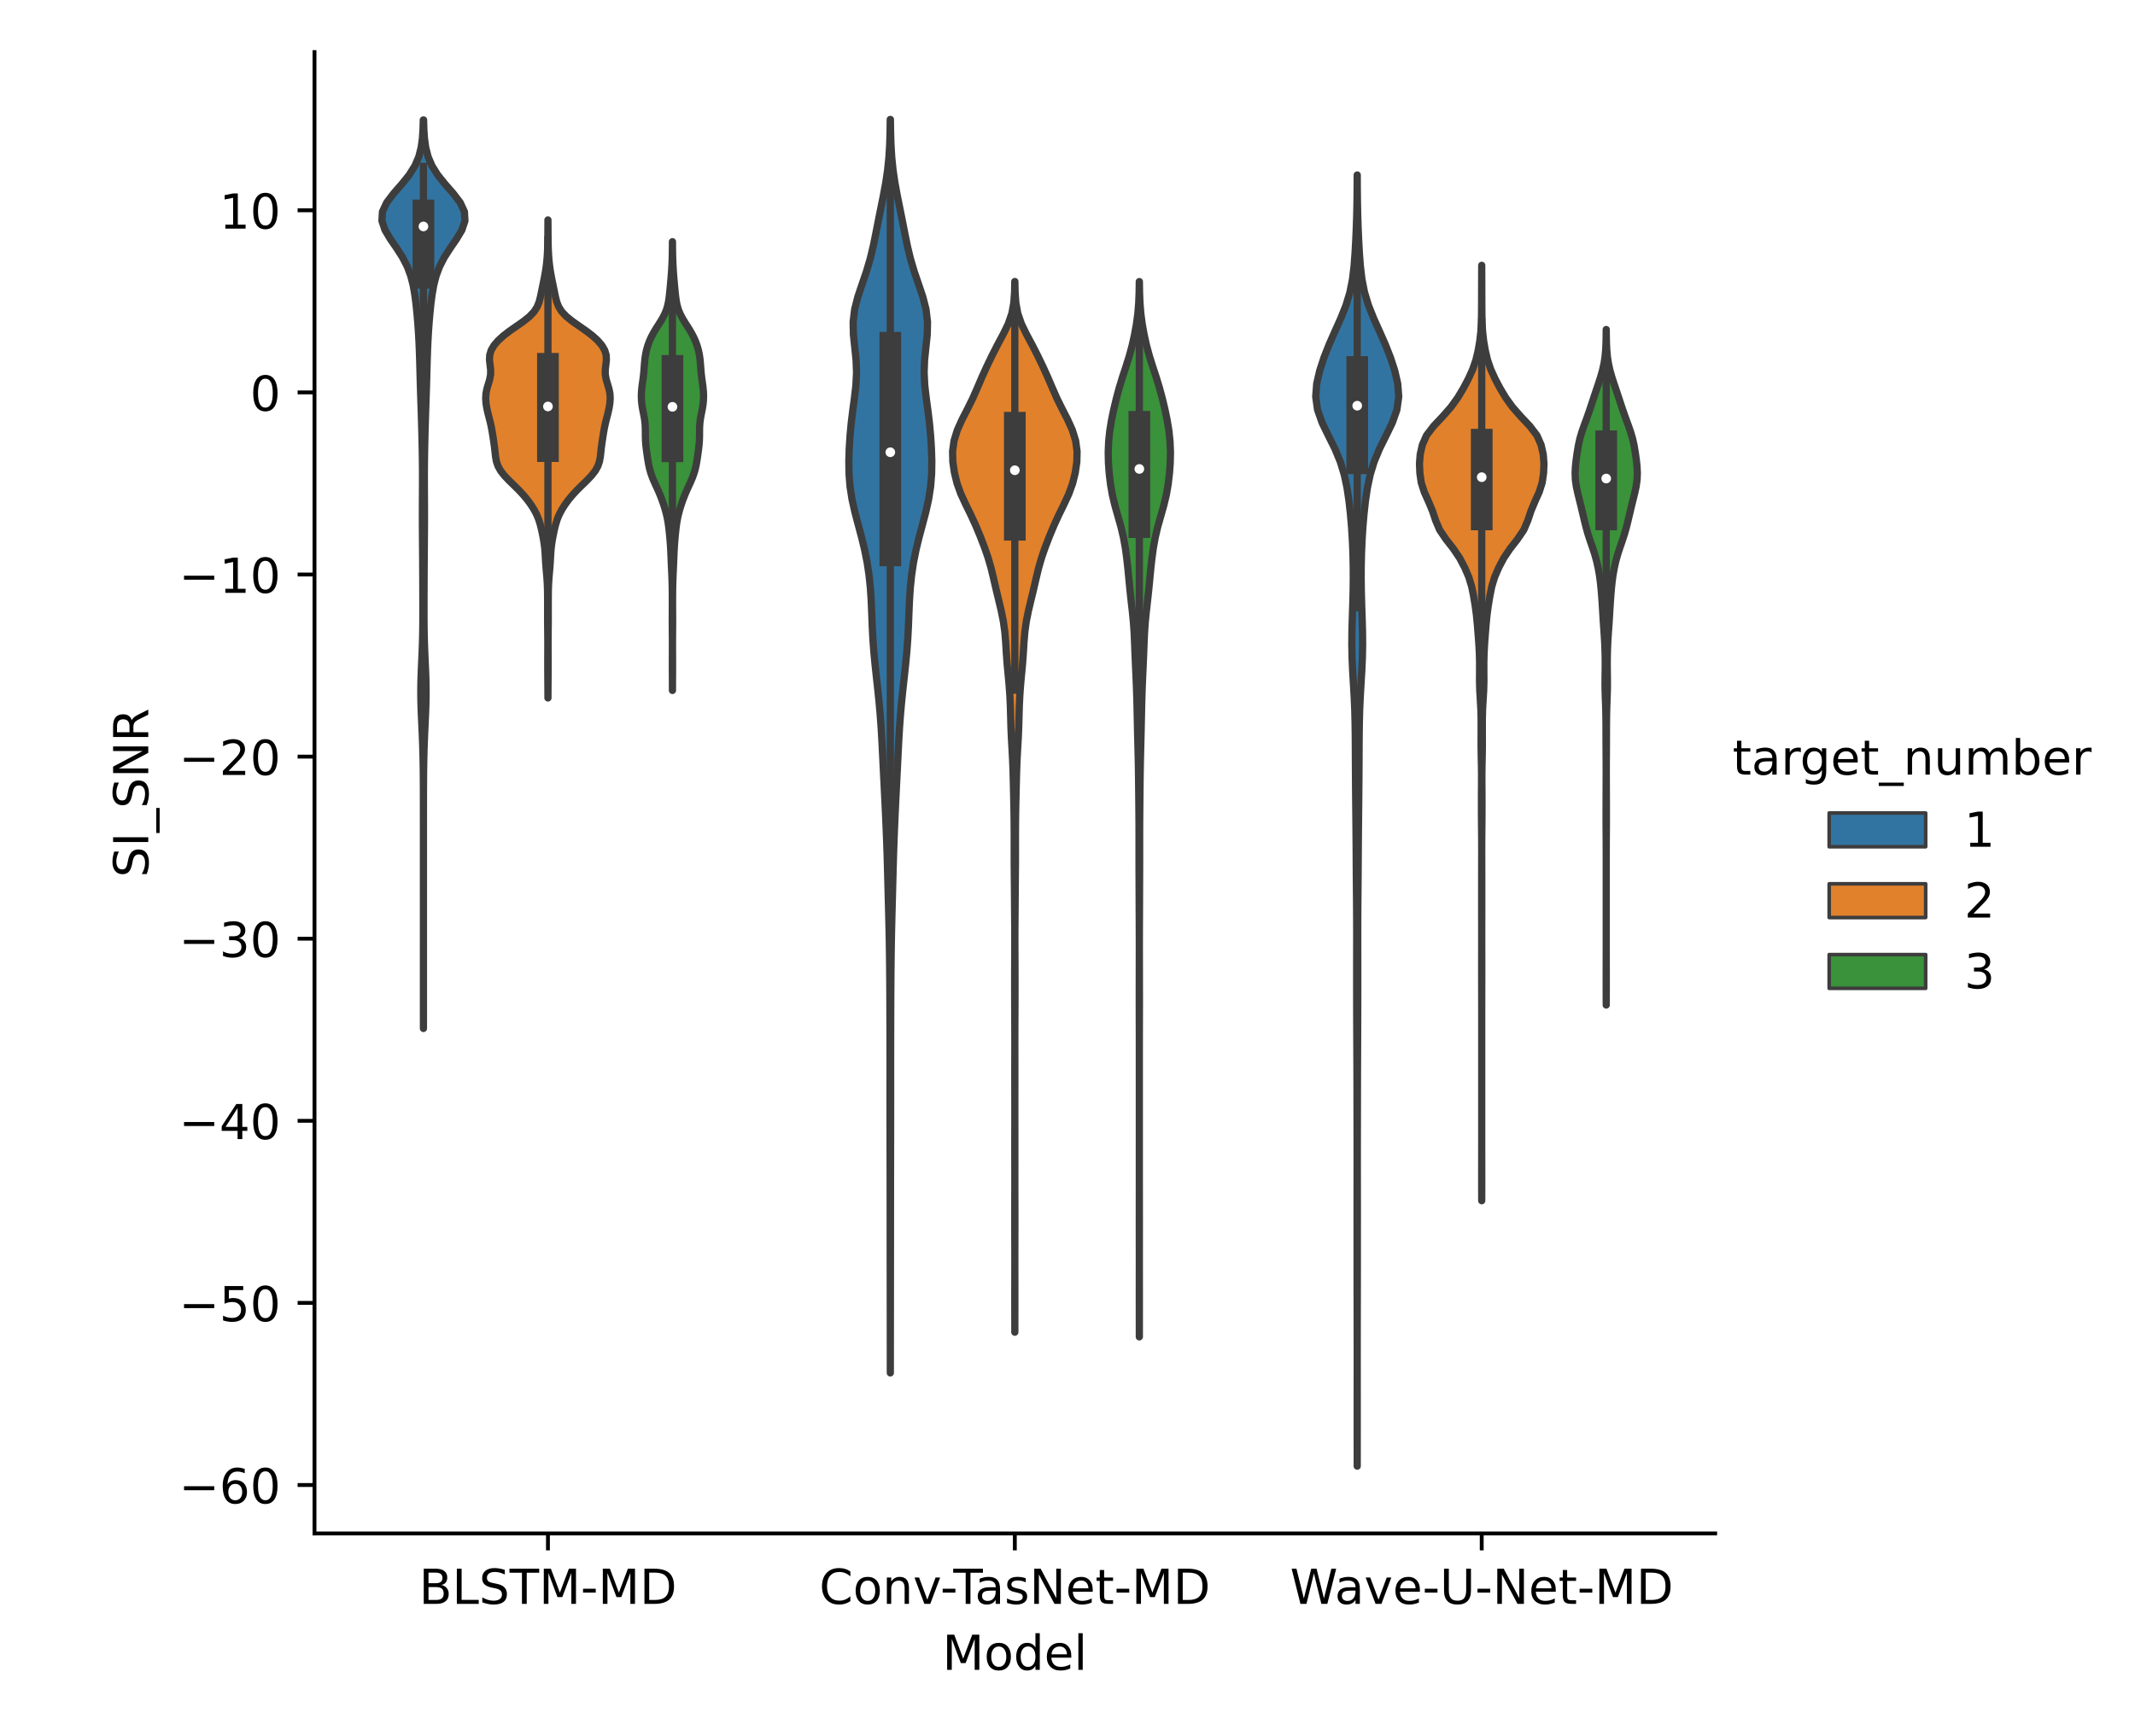 <?xml version="1.0" encoding="utf-8" standalone="no"?>
<!DOCTYPE svg PUBLIC "-//W3C//DTD SVG 1.1//EN"
  "http://www.w3.org/Graphics/SVG/1.1/DTD/svg11.dtd">
<!-- Created with matplotlib (https://matplotlib.org/) -->
<svg height="360pt" version="1.1" viewBox="0 0 442.61 360" width="442.61pt" xmlns="http://www.w3.org/2000/svg" xmlns:xlink="http://www.w3.org/1999/xlink">
 <defs>
  <style type="text/css">*{stroke-linecap:butt;stroke-linejoin:round;}</style>
 </defs>
 <g id="figure_1">
  <g id="patch_1">
   <path d="M 0 360 
L 442.61 360 
L 442.61 0 
L 0 0 
z
" style="fill:#ffffff;"/>
  </g>
  <g id="axes_1">
   <g id="patch_2">
    <path d="M 65.199 317.939 
L 355.574 317.939 
L 355.574 10.8 
L 65.199 10.8 
z
" style="fill:#ffffff;"/>
   </g>
   <g id="PolyCollection_1">
    <defs>
     <path d="M 87.784 -146.765 
L 87.783 -146.765 
L 87.783 -148.667 
L 87.782 -150.57 
L 87.781 -152.473 
L 87.78 -154.376 
L 87.78 -156.278 
L 87.78 -158.181 
L 87.781 -160.084 
L 87.782 -161.986 
L 87.783 -163.889 
L 87.783 -165.792 
L 87.783 -167.695 
L 87.783 -169.597 
L 87.783 -171.5 
L 87.783 -173.403 
L 87.782 -175.305 
L 87.781 -177.208 
L 87.781 -179.111 
L 87.78 -181.014 
L 87.78 -182.916 
L 87.78 -184.819 
L 87.78 -186.722 
L 87.78 -188.624 
L 87.779 -190.527 
L 87.778 -192.43 
L 87.776 -194.333 
L 87.772 -196.235 
L 87.763 -198.138 
L 87.747 -200.041 
L 87.719 -201.943 
L 87.677 -203.846 
L 87.619 -205.749 
L 87.544 -207.652 
L 87.456 -209.554 
L 87.368 -211.457 
L 87.292 -213.36 
L 87.244 -215.262 
L 87.236 -217.165 
L 87.269 -219.068 
L 87.337 -220.971 
L 87.422 -222.873 
L 87.508 -224.776 
L 87.578 -226.679 
L 87.626 -228.581 
L 87.652 -230.484 
L 87.662 -232.387 
L 87.663 -234.29 
L 87.659 -236.192 
L 87.652 -238.095 
L 87.645 -239.998 
L 87.635 -241.9 
L 87.624 -243.803 
L 87.61 -245.706 
L 87.594 -247.609 
L 87.579 -249.511 
L 87.568 -251.414 
L 87.564 -253.317 
L 87.568 -255.219 
L 87.577 -257.122 
L 87.587 -259.025 
L 87.591 -260.928 
L 87.585 -262.83 
L 87.566 -264.733 
L 87.536 -266.636 
L 87.497 -268.539 
L 87.449 -270.441 
L 87.396 -272.344 
L 87.337 -274.247 
L 87.274 -276.149 
L 87.211 -278.052 
L 87.151 -279.955 
L 87.097 -281.858 
L 87.046 -283.76 
L 86.992 -285.663 
L 86.927 -287.566 
L 86.841 -289.468 
L 86.73 -291.371 
L 86.592 -293.274 
L 86.427 -295.177 
L 86.229 -297.079 
L 85.981 -298.982 
L 85.645 -300.885 
L 85.159 -302.787 
L 84.454 -304.69 
L 83.481 -306.593 
L 82.266 -308.496 
L 80.954 -310.398 
L 79.817 -312.301 
L 79.18 -314.204 
L 79.287 -316.106 
L 80.171 -318.009 
L 81.622 -319.912 
L 83.286 -321.815 
L 84.82 -323.717 
L 86.016 -325.62 
L 86.826 -327.523 
L 87.311 -329.425 
L 87.571 -331.328 
L 87.697 -333.231 
L 87.752 -335.134 
L 87.816 -335.134 
L 87.816 -335.134 
L 87.87 -333.231 
L 87.996 -331.328 
L 88.256 -329.425 
L 88.741 -327.523 
L 89.552 -325.62 
L 90.748 -323.717 
L 92.281 -321.815 
L 93.945 -319.912 
L 95.396 -318.009 
L 96.28 -316.106 
L 96.387 -314.204 
L 95.751 -312.301 
L 94.613 -310.398 
L 93.301 -308.496 
L 92.086 -306.593 
L 91.113 -304.69 
L 90.408 -302.787 
L 89.923 -300.885 
L 89.586 -298.982 
L 89.338 -297.079 
L 89.141 -295.177 
L 88.975 -293.274 
L 88.837 -291.371 
L 88.726 -289.468 
L 88.641 -287.566 
L 88.575 -285.663 
L 88.521 -283.76 
L 88.47 -281.858 
L 88.416 -279.955 
L 88.356 -278.052 
L 88.293 -276.149 
L 88.231 -274.247 
L 88.172 -272.344 
L 88.118 -270.441 
L 88.071 -268.539 
L 88.031 -266.636 
L 88.001 -264.733 
L 87.982 -262.83 
L 87.976 -260.928 
L 87.98 -259.025 
L 87.99 -257.122 
L 88 -255.219 
L 88.003 -253.317 
L 87.999 -251.414 
L 87.988 -249.511 
L 87.973 -247.609 
L 87.958 -245.706 
L 87.944 -243.803 
L 87.932 -241.9 
L 87.923 -239.998 
L 87.915 -238.095 
L 87.909 -236.192 
L 87.905 -234.29 
L 87.905 -232.387 
L 87.915 -230.484 
L 87.941 -228.581 
L 87.989 -226.679 
L 88.059 -224.776 
L 88.145 -222.873 
L 88.231 -220.971 
L 88.298 -219.068 
L 88.331 -217.165 
L 88.323 -215.262 
L 88.275 -213.36 
L 88.2 -211.457 
L 88.111 -209.554 
L 88.024 -207.652 
L 87.949 -205.749 
L 87.89 -203.846 
L 87.848 -201.943 
L 87.82 -200.041 
L 87.804 -198.138 
L 87.795 -196.235 
L 87.791 -194.333 
L 87.789 -192.43 
L 87.788 -190.527 
L 87.787 -188.624 
L 87.787 -186.722 
L 87.788 -184.819 
L 87.788 -182.916 
L 87.787 -181.014 
L 87.787 -179.111 
L 87.786 -177.208 
L 87.785 -175.305 
L 87.784 -173.403 
L 87.784 -171.5 
L 87.784 -169.597 
L 87.784 -167.695 
L 87.784 -165.792 
L 87.785 -163.889 
L 87.786 -161.986 
L 87.786 -160.084 
L 87.787 -158.181 
L 87.787 -156.278 
L 87.787 -154.376 
L 87.786 -152.473 
L 87.785 -150.57 
L 87.785 -148.667 
L 87.784 -146.765 
z
" id="m84bff9c687" style="stroke:#3d3d3d;stroke-width:1.5;"/>
    </defs>
    <g clip-path="url(#pfc121d39bb)">
     <use style="fill:#3274a1;stroke:#3d3d3d;stroke-width:1.5;" x="0" xlink:href="#m84bff9c687" y="360"/>
    </g>
   </g>
   <g id="PolyCollection_2">
    <defs>
     <path d="M 113.597 -215.291 
L 113.593 -215.291 
L 113.59 -216.292 
L 113.585 -217.293 
L 113.577 -218.294 
L 113.569 -219.295 
L 113.562 -220.297 
L 113.557 -221.298 
L 113.555 -222.299 
L 113.556 -223.3 
L 113.56 -224.301 
L 113.564 -225.302 
L 113.566 -226.303 
L 113.563 -227.305 
L 113.556 -228.306 
L 113.545 -229.307 
L 113.534 -230.308 
L 113.528 -231.309 
L 113.527 -232.31 
L 113.528 -233.311 
L 113.529 -234.313 
L 113.528 -235.314 
L 113.523 -236.315 
L 113.511 -237.316 
L 113.485 -238.317 
L 113.439 -239.318 
L 113.37 -240.32 
L 113.283 -241.321 
L 113.195 -242.322 
L 113.121 -243.323 
L 113.064 -244.324 
L 113.008 -245.325 
L 112.927 -246.326 
L 112.804 -247.328 
L 112.638 -248.329 
L 112.445 -249.33 
L 112.229 -250.331 
L 111.979 -251.332 
L 111.662 -252.333 
L 111.248 -253.334 
L 110.721 -254.336 
L 110.088 -255.337 
L 109.358 -256.338 
L 108.531 -257.339 
L 107.604 -258.34 
L 106.594 -259.341 
L 105.563 -260.343 
L 104.605 -261.344 
L 103.813 -262.345 
L 103.248 -263.346 
L 102.909 -264.347 
L 102.731 -265.348 
L 102.621 -266.349 
L 102.507 -267.351 
L 102.368 -268.352 
L 102.216 -269.353 
L 102.057 -270.354 
L 101.878 -271.355 
L 101.659 -272.356 
L 101.405 -273.357 
L 101.148 -274.359 
L 100.924 -275.36 
L 100.761 -276.361 
L 100.689 -277.362 
L 100.742 -278.363 
L 100.935 -279.364 
L 101.232 -280.366 
L 101.53 -281.367 
L 101.709 -282.368 
L 101.712 -283.369 
L 101.591 -284.37 
L 101.479 -285.371 
L 101.523 -286.372 
L 101.821 -287.374 
L 102.404 -288.375 
L 103.255 -289.376 
L 104.351 -290.377 
L 105.659 -291.378 
L 107.099 -292.379 
L 108.527 -293.38 
L 109.775 -294.382 
L 110.725 -295.383 
L 111.363 -296.384 
L 111.761 -297.385 
L 112.021 -298.386 
L 112.231 -299.387 
L 112.436 -300.389 
L 112.643 -301.39 
L 112.843 -302.391 
L 113.026 -303.392 
L 113.184 -304.393 
L 113.313 -305.394 
L 113.41 -306.395 
L 113.479 -307.397 
L 113.524 -308.398 
L 113.552 -309.399 
L 113.568 -310.4 
L 113.578 -311.401 
L 113.585 -312.402 
L 113.59 -313.403 
L 113.593 -314.405 
L 113.597 -314.405 
L 113.597 -314.405 
L 113.599 -313.403 
L 113.604 -312.402 
L 113.611 -311.401 
L 113.622 -310.4 
L 113.638 -309.399 
L 113.666 -308.398 
L 113.711 -307.397 
L 113.779 -306.395 
L 113.877 -305.394 
L 114.005 -304.393 
L 114.164 -303.392 
L 114.347 -302.391 
L 114.547 -301.39 
L 114.754 -300.389 
L 114.959 -299.387 
L 115.169 -298.386 
L 115.429 -297.385 
L 115.826 -296.384 
L 116.464 -295.383 
L 117.415 -294.382 
L 118.662 -293.38 
L 120.09 -292.379 
L 121.531 -291.378 
L 122.838 -290.377 
L 123.934 -289.376 
L 124.786 -288.375 
L 125.368 -287.374 
L 125.667 -286.372 
L 125.711 -285.371 
L 125.599 -284.37 
L 125.477 -283.369 
L 125.48 -282.368 
L 125.659 -281.367 
L 125.957 -280.366 
L 126.254 -279.364 
L 126.448 -278.363 
L 126.5 -277.362 
L 126.428 -276.361 
L 126.265 -275.36 
L 126.041 -274.359 
L 125.784 -273.357 
L 125.53 -272.356 
L 125.311 -271.355 
L 125.132 -270.354 
L 124.974 -269.353 
L 124.821 -268.352 
L 124.682 -267.351 
L 124.569 -266.349 
L 124.459 -265.348 
L 124.281 -264.347 
L 123.941 -263.346 
L 123.376 -262.345 
L 122.585 -261.344 
L 121.626 -260.343 
L 120.595 -259.341 
L 119.586 -258.34 
L 118.658 -257.339 
L 117.831 -256.338 
L 117.102 -255.337 
L 116.468 -254.336 
L 115.942 -253.334 
L 115.527 -252.333 
L 115.211 -251.332 
L 114.96 -250.331 
L 114.745 -249.33 
L 114.551 -248.329 
L 114.386 -247.328 
L 114.262 -246.326 
L 114.181 -245.325 
L 114.125 -244.324 
L 114.068 -243.323 
L 113.995 -242.322 
L 113.907 -241.321 
L 113.82 -240.32 
L 113.75 -239.318 
L 113.704 -238.317 
L 113.678 -237.316 
L 113.666 -236.315 
L 113.662 -235.314 
L 113.661 -234.313 
L 113.661 -233.311 
L 113.663 -232.31 
L 113.662 -231.309 
L 113.655 -230.308 
L 113.644 -229.307 
L 113.633 -228.306 
L 113.626 -227.305 
L 113.624 -226.303 
L 113.626 -225.302 
L 113.63 -224.301 
L 113.634 -223.3 
L 113.635 -222.299 
L 113.633 -221.298 
L 113.627 -220.297 
L 113.62 -219.295 
L 113.612 -218.294 
L 113.605 -217.293 
L 113.6 -216.292 
L 113.597 -215.291 
z
" id="m878844c119" style="stroke:#3d3d3d;stroke-width:1.5;"/>
    </defs>
    <g clip-path="url(#pfc121d39bb)">
     <use style="fill:#e1812c;stroke:#3d3d3d;stroke-width:1.5;" x="0" xlink:href="#m878844c119" y="360"/>
    </g>
   </g>
   <g id="PolyCollection_3">
    <defs>
     <path d="M 139.408 -216.848 
L 139.404 -216.848 
L 139.401 -217.788 
L 139.398 -218.728 
L 139.393 -219.668 
L 139.387 -220.608 
L 139.384 -221.547 
L 139.383 -222.487 
L 139.386 -223.427 
L 139.39 -224.367 
L 139.394 -225.307 
L 139.395 -226.247 
L 139.392 -227.186 
L 139.386 -228.126 
L 139.378 -229.066 
L 139.371 -230.006 
L 139.367 -230.946 
L 139.367 -231.886 
L 139.371 -232.825 
L 139.375 -233.765 
L 139.378 -234.705 
L 139.378 -235.645 
L 139.375 -236.585 
L 139.367 -237.525 
L 139.351 -238.464 
L 139.327 -239.404 
L 139.294 -240.344 
L 139.253 -241.284 
L 139.209 -242.224 
L 139.167 -243.164 
L 139.129 -244.103 
L 139.091 -245.043 
L 139.047 -245.983 
L 138.99 -246.923 
L 138.92 -247.863 
L 138.837 -248.803 
L 138.745 -249.742 
L 138.64 -250.682 
L 138.509 -251.622 
L 138.342 -252.562 
L 138.129 -253.502 
L 137.873 -254.442 
L 137.579 -255.382 
L 137.252 -256.321 
L 136.891 -257.261 
L 136.493 -258.201 
L 136.066 -259.141 
L 135.636 -260.081 
L 135.239 -261.021 
L 134.904 -261.96 
L 134.643 -262.9 
L 134.444 -263.84 
L 134.286 -264.78 
L 134.147 -265.72 
L 134.017 -266.66 
L 133.905 -267.599 
L 133.827 -268.539 
L 133.792 -269.479 
L 133.788 -270.419 
L 133.778 -271.359 
L 133.721 -272.299 
L 133.597 -273.238 
L 133.42 -274.178 
L 133.232 -275.118 
L 133.076 -276.058 
L 132.98 -276.998 
L 132.953 -277.938 
L 132.992 -278.877 
L 133.086 -279.817 
L 133.213 -280.757 
L 133.343 -281.697 
L 133.451 -282.637 
L 133.53 -283.577 
L 133.598 -284.516 
L 133.683 -285.456 
L 133.814 -286.396 
L 134.007 -287.336 
L 134.272 -288.276 
L 134.613 -289.216 
L 135.035 -290.155 
L 135.537 -291.095 
L 136.107 -292.035 
L 136.708 -292.975 
L 137.286 -293.915 
L 137.784 -294.855 
L 138.17 -295.794 
L 138.443 -296.734 
L 138.627 -297.674 
L 138.754 -298.614 
L 138.854 -299.554 
L 138.945 -300.494 
L 139.032 -301.434 
L 139.114 -302.373 
L 139.188 -303.313 
L 139.251 -304.253 
L 139.302 -305.193 
L 139.341 -306.133 
L 139.369 -307.073 
L 139.387 -308.012 
L 139.397 -308.952 
L 139.402 -309.892 
L 139.409 -309.892 
L 139.409 -309.892 
L 139.415 -308.952 
L 139.425 -308.012 
L 139.443 -307.073 
L 139.47 -306.133 
L 139.509 -305.193 
L 139.561 -304.253 
L 139.624 -303.313 
L 139.697 -302.373 
L 139.779 -301.434 
L 139.866 -300.494 
L 139.957 -299.554 
L 140.058 -298.614 
L 140.185 -297.674 
L 140.368 -296.734 
L 140.641 -295.794 
L 141.028 -294.855 
L 141.526 -293.915 
L 142.103 -292.975 
L 142.704 -292.035 
L 143.275 -291.095 
L 143.777 -290.155 
L 144.199 -289.216 
L 144.54 -288.276 
L 144.804 -287.336 
L 144.998 -286.396 
L 145.129 -285.456 
L 145.214 -284.516 
L 145.282 -283.577 
L 145.361 -282.637 
L 145.469 -281.697 
L 145.599 -280.757 
L 145.725 -279.817 
L 145.819 -278.877 
L 145.859 -277.938 
L 145.832 -276.998 
L 145.736 -276.058 
L 145.58 -275.118 
L 145.392 -274.178 
L 145.215 -273.238 
L 145.091 -272.299 
L 145.034 -271.359 
L 145.024 -270.419 
L 145.019 -269.479 
L 144.985 -268.539 
L 144.906 -267.599 
L 144.794 -266.66 
L 144.665 -265.72 
L 144.526 -264.78 
L 144.368 -263.84 
L 144.169 -262.9 
L 143.907 -261.96 
L 143.573 -261.021 
L 143.175 -260.081 
L 142.745 -259.141 
L 142.318 -258.201 
L 141.92 -257.261 
L 141.559 -256.321 
L 141.233 -255.382 
L 140.939 -254.442 
L 140.682 -253.502 
L 140.47 -252.562 
L 140.302 -251.622 
L 140.172 -250.682 
L 140.066 -249.742 
L 139.974 -248.803 
L 139.892 -247.863 
L 139.821 -246.923 
L 139.765 -245.983 
L 139.721 -245.043 
L 139.683 -244.103 
L 139.645 -243.164 
L 139.603 -242.224 
L 139.559 -241.284 
L 139.518 -240.344 
L 139.484 -239.404 
L 139.46 -238.464 
L 139.445 -237.525 
L 139.437 -236.585 
L 139.433 -235.645 
L 139.434 -234.705 
L 139.437 -233.765 
L 139.441 -232.825 
L 139.445 -231.886 
L 139.445 -230.946 
L 139.441 -230.006 
L 139.434 -229.066 
L 139.425 -228.126 
L 139.419 -227.186 
L 139.417 -226.247 
L 139.418 -225.307 
L 139.422 -224.367 
L 139.426 -223.427 
L 139.428 -222.487 
L 139.428 -221.547 
L 139.424 -220.608 
L 139.419 -219.668 
L 139.414 -218.728 
L 139.41 -217.788 
L 139.408 -216.848 
z
" id="m788fd97280" style="stroke:#3d3d3d;stroke-width:1.5;"/>
    </defs>
    <g clip-path="url(#pfc121d39bb)">
     <use style="fill:#3a923a;stroke:#3d3d3d;stroke-width:1.5;" x="0" xlink:href="#m788fd97280" y="360"/>
    </g>
   </g>
   <g id="PolyCollection_4">
    <defs>
     <path d="M 184.577 -75.351 
L 184.574 -75.351 
L 184.572 -77.976 
L 184.57 -80.601 
L 184.567 -83.227 
L 184.564 -85.852 
L 184.561 -88.477 
L 184.559 -91.102 
L 184.556 -93.727 
L 184.553 -96.352 
L 184.549 -98.977 
L 184.546 -101.603 
L 184.543 -104.228 
L 184.542 -106.853 
L 184.541 -109.478 
L 184.539 -112.103 
L 184.536 -114.728 
L 184.531 -117.353 
L 184.526 -119.978 
L 184.521 -122.604 
L 184.517 -125.229 
L 184.513 -127.854 
L 184.509 -130.479 
L 184.508 -133.104 
L 184.509 -135.729 
L 184.51 -138.354 
L 184.51 -140.979 
L 184.507 -143.605 
L 184.503 -146.23 
L 184.496 -148.855 
L 184.487 -151.48 
L 184.474 -154.105 
L 184.458 -156.73 
L 184.435 -159.355 
L 184.405 -161.981 
L 184.365 -164.606 
L 184.313 -167.231 
L 184.251 -169.856 
L 184.184 -172.481 
L 184.115 -175.106 
L 184.047 -177.731 
L 183.978 -180.356 
L 183.902 -182.982 
L 183.812 -185.607 
L 183.709 -188.232 
L 183.595 -190.857 
L 183.473 -193.482 
L 183.345 -196.107 
L 183.212 -198.732 
L 183.08 -201.357 
L 182.95 -203.983 
L 182.816 -206.608 
L 182.661 -209.233 
L 182.47 -211.858 
L 182.235 -214.483 
L 181.964 -217.108 
L 181.675 -219.733 
L 181.393 -222.359 
L 181.145 -224.984 
L 180.953 -227.609 
L 180.82 -230.234 
L 180.72 -232.859 
L 180.609 -235.484 
L 180.437 -238.109 
L 180.166 -240.734 
L 179.773 -243.36 
L 179.251 -245.985 
L 178.614 -248.61 
L 177.91 -251.235 
L 177.219 -253.86 
L 176.633 -256.485 
L 176.224 -259.11 
L 176.012 -261.735 
L 175.972 -264.361 
L 176.053 -266.986 
L 176.219 -269.611 
L 176.462 -272.236 
L 176.779 -274.861 
L 177.134 -277.486 
L 177.436 -280.111 
L 177.57 -282.737 
L 177.473 -285.362 
L 177.2 -287.987 
L 176.923 -290.612 
L 176.865 -293.237 
L 177.176 -295.862 
L 177.85 -298.487 
L 178.735 -301.112 
L 179.632 -303.738 
L 180.407 -306.363 
L 181.036 -308.988 
L 181.571 -311.613 
L 182.084 -314.238 
L 182.611 -316.863 
L 183.14 -319.488 
L 183.623 -322.113 
L 184.01 -324.739 
L 184.279 -327.364 
L 184.439 -329.989 
L 184.521 -332.614 
L 184.556 -335.239 
L 184.594 -335.239 
L 184.594 -335.239 
L 184.63 -332.614 
L 184.711 -329.989 
L 184.872 -327.364 
L 185.14 -324.739 
L 185.528 -322.113 
L 186.01 -319.488 
L 186.539 -316.863 
L 187.066 -314.238 
L 187.579 -311.613 
L 188.115 -308.988 
L 188.743 -306.363 
L 189.518 -303.738 
L 190.416 -301.112 
L 191.301 -298.487 
L 191.975 -295.862 
L 192.286 -293.237 
L 192.227 -290.612 
L 191.951 -287.987 
L 191.677 -285.362 
L 191.581 -282.737 
L 191.715 -280.111 
L 192.016 -277.486 
L 192.372 -274.861 
L 192.689 -272.236 
L 192.932 -269.611 
L 193.098 -266.986 
L 193.179 -264.361 
L 193.138 -261.735 
L 192.927 -259.11 
L 192.517 -256.485 
L 191.932 -253.86 
L 191.241 -251.235 
L 190.536 -248.61 
L 189.899 -245.985 
L 189.377 -243.36 
L 188.985 -240.734 
L 188.714 -238.109 
L 188.542 -235.484 
L 188.43 -232.859 
L 188.331 -230.234 
L 188.197 -227.609 
L 188.006 -224.984 
L 187.758 -222.359 
L 187.476 -219.733 
L 187.186 -217.108 
L 186.916 -214.483 
L 186.681 -211.858 
L 186.489 -209.233 
L 186.334 -206.608 
L 186.201 -203.983 
L 186.071 -201.357 
L 185.939 -198.732 
L 185.806 -196.107 
L 185.678 -193.482 
L 185.556 -190.857 
L 185.442 -188.232 
L 185.338 -185.607 
L 185.249 -182.982 
L 185.173 -180.356 
L 185.104 -177.731 
L 185.036 -175.106 
L 184.967 -172.481 
L 184.899 -169.856 
L 184.837 -167.231 
L 184.786 -164.606 
L 184.745 -161.981 
L 184.715 -159.355 
L 184.693 -156.73 
L 184.676 -154.105 
L 184.664 -151.48 
L 184.655 -148.855 
L 184.648 -146.23 
L 184.643 -143.605 
L 184.641 -140.979 
L 184.641 -138.354 
L 184.642 -135.729 
L 184.643 -133.104 
L 184.641 -130.479 
L 184.638 -127.854 
L 184.634 -125.229 
L 184.629 -122.604 
L 184.624 -119.978 
L 184.619 -117.353 
L 184.615 -114.728 
L 184.611 -112.103 
L 184.61 -109.478 
L 184.609 -106.853 
L 184.607 -104.228 
L 184.605 -101.603 
L 184.601 -98.977 
L 184.598 -96.352 
L 184.594 -93.727 
L 184.592 -91.102 
L 184.589 -88.477 
L 184.587 -85.852 
L 184.584 -83.227 
L 184.581 -80.601 
L 184.578 -77.976 
L 184.577 -75.351 
z
" id="m426a601a32" style="stroke:#3d3d3d;stroke-width:1.5;"/>
    </defs>
    <g clip-path="url(#pfc121d39bb)">
     <use style="fill:#3274a1;stroke:#3d3d3d;stroke-width:1.5;" x="0" xlink:href="#m426a601a32" y="360"/>
    </g>
   </g>
   <g id="PolyCollection_5">
    <defs>
     <path d="M 210.388 -83.79 
L 210.385 -83.79 
L 210.382 -85.991 
L 210.379 -88.191 
L 210.376 -90.392 
L 210.378 -92.592 
L 210.382 -94.793 
L 210.385 -96.993 
L 210.385 -99.193 
L 210.382 -101.394 
L 210.376 -103.594 
L 210.37 -105.795 
L 210.367 -107.995 
L 210.372 -110.196 
L 210.379 -112.396 
L 210.383 -114.597 
L 210.383 -116.797 
L 210.38 -118.997 
L 210.377 -121.198 
L 210.377 -123.398 
L 210.38 -125.599 
L 210.383 -127.799 
L 210.385 -130 
L 210.383 -132.2 
L 210.379 -134.401 
L 210.377 -136.601 
L 210.377 -138.801 
L 210.381 -141.002 
L 210.384 -143.202 
L 210.383 -145.403 
L 210.377 -147.603 
L 210.366 -149.804 
L 210.355 -152.004 
L 210.349 -154.205 
L 210.348 -156.405 
L 210.35 -158.605 
L 210.358 -160.806 
L 210.369 -163.006 
L 210.374 -165.207 
L 210.367 -167.407 
L 210.349 -169.608 
L 210.331 -171.808 
L 210.317 -174.009 
L 210.301 -176.209 
L 210.279 -178.41 
L 210.26 -180.61 
L 210.253 -182.81 
L 210.254 -185.011 
L 210.253 -187.211 
L 210.24 -189.412 
L 210.211 -191.612 
L 210.169 -193.813 
L 210.119 -196.013 
L 210.066 -198.214 
L 210.003 -200.414 
L 209.917 -202.614 
L 209.799 -204.815 
L 209.673 -207.015 
L 209.578 -209.216 
L 209.52 -211.416 
L 209.457 -213.617 
L 209.352 -215.817 
L 209.194 -218.018 
L 208.99 -220.218 
L 208.782 -222.418 
L 208.622 -224.619 
L 208.491 -226.819 
L 208.307 -229.02 
L 207.997 -231.22 
L 207.553 -233.421 
L 207.028 -235.621 
L 206.496 -237.822 
L 205.989 -240.022 
L 205.461 -242.222 
L 204.823 -244.423 
L 204.056 -246.623 
L 203.205 -248.824 
L 202.287 -251.024 
L 201.279 -253.225 
L 200.198 -255.425 
L 199.182 -257.626 
L 198.393 -259.826 
L 197.856 -262.026 
L 197.534 -264.227 
L 197.481 -266.427 
L 197.783 -268.628 
L 198.462 -270.828 
L 199.451 -273.029 
L 200.584 -275.229 
L 201.668 -277.43 
L 202.638 -279.63 
L 203.579 -281.83 
L 204.58 -284.031 
L 205.639 -286.231 
L 206.761 -288.432 
L 207.939 -290.632 
L 209.016 -292.833 
L 209.778 -295.033 
L 210.177 -297.234 
L 210.332 -299.434 
L 210.376 -301.634 
L 210.397 -301.634 
L 210.397 -301.634 
L 210.441 -299.434 
L 210.595 -297.234 
L 210.995 -295.033 
L 211.757 -292.833 
L 212.833 -290.632 
L 214.012 -288.432 
L 215.134 -286.231 
L 216.193 -284.031 
L 217.193 -281.83 
L 218.135 -279.63 
L 219.104 -277.43 
L 220.189 -275.229 
L 221.322 -273.029 
L 222.311 -270.828 
L 222.99 -268.628 
L 223.292 -266.427 
L 223.239 -264.227 
L 222.917 -262.026 
L 222.38 -259.826 
L 221.591 -257.626 
L 220.575 -255.425 
L 219.494 -253.225 
L 218.486 -251.024 
L 217.568 -248.824 
L 216.717 -246.623 
L 215.949 -244.423 
L 215.312 -242.222 
L 214.783 -240.022 
L 214.277 -237.822 
L 213.744 -235.621 
L 213.219 -233.421 
L 212.775 -231.22 
L 212.466 -229.02 
L 212.282 -226.819 
L 212.151 -224.619 
L 211.991 -222.418 
L 211.783 -220.218 
L 211.579 -218.018 
L 211.421 -215.817 
L 211.316 -213.617 
L 211.253 -211.416 
L 211.195 -209.216 
L 211.1 -207.015 
L 210.973 -204.815 
L 210.856 -202.614 
L 210.77 -200.414 
L 210.707 -198.214 
L 210.654 -196.013 
L 210.604 -193.813 
L 210.562 -191.612 
L 210.533 -189.412 
L 210.519 -187.211 
L 210.518 -185.011 
L 210.52 -182.81 
L 210.512 -180.61 
L 210.494 -178.41 
L 210.472 -176.209 
L 210.456 -174.009 
L 210.442 -171.808 
L 210.424 -169.608 
L 210.406 -167.407 
L 210.399 -165.207 
L 210.404 -163.006 
L 210.415 -160.806 
L 210.423 -158.605 
L 210.425 -156.405 
L 210.423 -154.205 
L 210.417 -152.004 
L 210.407 -149.804 
L 210.396 -147.603 
L 210.39 -145.403 
L 210.389 -143.202 
L 210.392 -141.002 
L 210.395 -138.801 
L 210.396 -136.601 
L 210.393 -134.401 
L 210.39 -132.2 
L 210.388 -130 
L 210.389 -127.799 
L 210.393 -125.599 
L 210.396 -123.398 
L 210.396 -121.198 
L 210.393 -118.997 
L 210.39 -116.797 
L 210.39 -114.597 
L 210.394 -112.396 
L 210.401 -110.196 
L 210.405 -107.995 
L 210.403 -105.795 
L 210.397 -103.594 
L 210.391 -101.394 
L 210.388 -99.193 
L 210.388 -96.993 
L 210.391 -94.793 
L 210.395 -92.592 
L 210.396 -90.392 
L 210.394 -88.191 
L 210.39 -85.991 
L 210.388 -83.79 
z
" id="m32f665334f" style="stroke:#3d3d3d;stroke-width:1.5;"/>
    </defs>
    <g clip-path="url(#pfc121d39bb)">
     <use style="fill:#e1812c;stroke:#3d3d3d;stroke-width:1.5;" x="0" xlink:href="#m32f665334f" y="360"/>
    </g>
   </g>
   <g id="PolyCollection_6">
    <defs>
     <path d="M 236.199 -82.823 
L 236.196 -82.823 
L 236.194 -85.033 
L 236.192 -87.243 
L 236.189 -89.453 
L 236.189 -91.663 
L 236.191 -93.873 
L 236.194 -96.083 
L 236.195 -98.293 
L 236.195 -100.503 
L 236.192 -102.713 
L 236.19 -104.923 
L 236.189 -107.133 
L 236.191 -109.343 
L 236.194 -111.553 
L 236.196 -113.763 
L 236.197 -115.973 
L 236.197 -118.183 
L 236.197 -120.393 
L 236.198 -122.603 
L 236.198 -124.813 
L 236.198 -127.023 
L 236.198 -129.234 
L 236.198 -131.444 
L 236.198 -133.654 
L 236.198 -135.864 
L 236.197 -138.074 
L 236.197 -140.284 
L 236.197 -142.494 
L 236.195 -144.704 
L 236.19 -146.914 
L 236.184 -149.124 
L 236.179 -151.334 
L 236.178 -153.544 
L 236.18 -155.754 
L 236.183 -157.964 
L 236.187 -160.174 
L 236.19 -162.384 
L 236.191 -164.594 
L 236.186 -166.804 
L 236.177 -169.014 
L 236.167 -171.224 
L 236.159 -173.434 
L 236.152 -175.644 
L 236.142 -177.854 
L 236.133 -180.065 
L 236.13 -182.275 
L 236.131 -184.485 
L 236.132 -186.695 
L 236.126 -188.905 
L 236.112 -191.115 
L 236.092 -193.325 
L 236.07 -195.535 
L 236.047 -197.745 
L 236.018 -199.955 
L 235.978 -202.165 
L 235.926 -204.375 
L 235.87 -206.585 
L 235.817 -208.795 
L 235.771 -211.005 
L 235.724 -213.215 
L 235.667 -215.425 
L 235.594 -217.635 
L 235.502 -219.845 
L 235.4 -222.055 
L 235.305 -224.265 
L 235.222 -226.475 
L 235.126 -228.685 
L 234.976 -230.896 
L 234.76 -233.106 
L 234.508 -235.316 
L 234.266 -237.526 
L 234.051 -239.736 
L 233.84 -241.946 
L 233.599 -244.156 
L 233.299 -246.366 
L 232.902 -248.576 
L 232.379 -250.786 
L 231.754 -252.996 
L 231.126 -255.206 
L 230.598 -257.416 
L 230.215 -259.626 
L 229.953 -261.836 
L 229.791 -264.046 
L 229.745 -266.256 
L 229.836 -268.466 
L 230.067 -270.676 
L 230.426 -272.886 
L 230.886 -275.096 
L 231.413 -277.306 
L 232.005 -279.516 
L 232.677 -281.727 
L 233.405 -283.937 
L 234.102 -286.147 
L 234.699 -288.357 
L 235.193 -290.567 
L 235.593 -292.777 
L 235.888 -294.987 
L 236.067 -297.197 
L 236.153 -299.407 
L 236.186 -301.617 
L 236.209 -301.617 
L 236.209 -301.617 
L 236.242 -299.407 
L 236.328 -297.197 
L 236.507 -294.987 
L 236.802 -292.777 
L 237.202 -290.567 
L 237.696 -288.357 
L 238.293 -286.147 
L 238.99 -283.937 
L 239.718 -281.727 
L 240.39 -279.516 
L 240.982 -277.306 
L 241.51 -275.096 
L 241.969 -272.886 
L 242.328 -270.676 
L 242.559 -268.466 
L 242.65 -266.256 
L 242.604 -264.046 
L 242.442 -261.836 
L 242.18 -259.626 
L 241.797 -257.416 
L 241.269 -255.206 
L 240.641 -252.996 
L 240.016 -250.786 
L 239.493 -248.576 
L 239.096 -246.366 
L 238.796 -244.156 
L 238.555 -241.946 
L 238.344 -239.736 
L 238.129 -237.526 
L 237.887 -235.316 
L 237.635 -233.106 
L 237.419 -230.896 
L 237.269 -228.685 
L 237.173 -226.475 
L 237.09 -224.265 
L 236.995 -222.055 
L 236.893 -219.845 
L 236.801 -217.635 
L 236.728 -215.425 
L 236.671 -213.215 
L 236.624 -211.005 
L 236.578 -208.795 
L 236.526 -206.585 
L 236.469 -204.375 
L 236.417 -202.165 
L 236.377 -199.955 
L 236.348 -197.745 
L 236.325 -195.535 
L 236.303 -193.325 
L 236.283 -191.115 
L 236.269 -188.905 
L 236.263 -186.695 
L 236.264 -184.485 
L 236.265 -182.275 
L 236.262 -180.065 
L 236.253 -177.854 
L 236.243 -175.644 
L 236.236 -173.434 
L 236.228 -171.224 
L 236.218 -169.014 
L 236.209 -166.804 
L 236.204 -164.594 
L 236.205 -162.384 
L 236.208 -160.174 
L 236.212 -157.964 
L 236.215 -155.754 
L 236.217 -153.544 
L 236.216 -151.334 
L 236.211 -149.124 
L 236.205 -146.914 
L 236.2 -144.704 
L 236.198 -142.494 
L 236.198 -140.284 
L 236.198 -138.074 
L 236.198 -135.864 
L 236.198 -133.654 
L 236.198 -131.444 
L 236.198 -129.234 
L 236.198 -127.023 
L 236.198 -124.813 
L 236.198 -122.603 
L 236.198 -120.393 
L 236.198 -118.183 
L 236.198 -115.973 
L 236.199 -113.763 
L 236.201 -111.553 
L 236.204 -109.343 
L 236.206 -107.133 
L 236.205 -104.923 
L 236.203 -102.713 
L 236.2 -100.503 
L 236.2 -98.293 
L 236.201 -96.083 
L 236.204 -93.873 
L 236.206 -91.663 
L 236.206 -89.453 
L 236.204 -87.243 
L 236.201 -85.033 
L 236.199 -82.823 
z
" id="m54fccb07f9" style="stroke:#3d3d3d;stroke-width:1.5;"/>
    </defs>
    <g clip-path="url(#pfc121d39bb)">
     <use style="fill:#3a923a;stroke:#3d3d3d;stroke-width:1.5;" x="0" xlink:href="#m54fccb07f9" y="360"/>
    </g>
   </g>
   <g id="PolyCollection_7">
    <defs>
     <path d="M 281.368 -56.022 
L 281.366 -56.022 
L 281.365 -58.726 
L 281.364 -61.43 
L 281.362 -64.134 
L 281.362 -66.838 
L 281.362 -69.542 
L 281.364 -72.246 
L 281.365 -74.95 
L 281.366 -77.654 
L 281.365 -80.358 
L 281.363 -83.062 
L 281.36 -85.766 
L 281.354 -88.47 
L 281.348 -91.175 
L 281.343 -93.879 
L 281.339 -96.583 
L 281.338 -99.287 
L 281.338 -101.991 
L 281.337 -104.695 
L 281.335 -107.399 
L 281.335 -110.103 
L 281.337 -112.807 
L 281.34 -115.511 
L 281.343 -118.215 
L 281.342 -120.919 
L 281.339 -123.623 
L 281.333 -126.327 
L 281.329 -129.031 
L 281.324 -131.735 
L 281.32 -134.439 
L 281.313 -137.143 
L 281.302 -139.847 
L 281.29 -142.551 
L 281.277 -145.255 
L 281.266 -147.959 
L 281.258 -150.663 
L 281.253 -153.367 
L 281.25 -156.071 
L 281.25 -158.775 
L 281.253 -161.479 
L 281.257 -164.183 
L 281.257 -166.887 
L 281.25 -169.591 
L 281.234 -172.295 
L 281.211 -175 
L 281.186 -177.704 
L 281.166 -180.408 
L 281.149 -183.112 
L 281.131 -185.816 
L 281.108 -188.52 
L 281.08 -191.224 
L 281.052 -193.928 
L 281.027 -196.632 
L 281.006 -199.336 
L 280.989 -202.04 
L 280.977 -204.744 
L 280.96 -207.448 
L 280.924 -210.152 
L 280.852 -212.856 
L 280.733 -215.56 
L 280.577 -218.264 
L 280.416 -220.968 
L 280.295 -223.672 
L 280.244 -226.376 
L 280.269 -229.08 
L 280.345 -231.784 
L 280.436 -234.488 
L 280.51 -237.192 
L 280.547 -239.896 
L 280.536 -242.6 
L 280.475 -245.304 
L 280.36 -248.008 
L 280.191 -250.712 
L 279.961 -253.416 
L 279.661 -256.12 
L 279.26 -258.825 
L 278.691 -261.529 
L 277.87 -264.233 
L 276.748 -266.937 
L 275.406 -269.641 
L 274.093 -272.345 
L 273.138 -275.049 
L 272.763 -277.753 
L 272.968 -280.457 
L 273.592 -283.161 
L 274.474 -285.865 
L 275.538 -288.569 
L 276.732 -291.273 
L 277.95 -293.977 
L 279.031 -296.681 
L 279.85 -299.385 
L 280.386 -302.089 
L 280.709 -304.793 
L 280.914 -307.497 
L 281.064 -310.201 
L 281.181 -312.905 
L 281.267 -315.609 
L 281.321 -318.313 
L 281.349 -321.017 
L 281.361 -323.721 
L 281.373 -323.721 
L 281.373 -323.721 
L 281.385 -321.017 
L 281.413 -318.313 
L 281.467 -315.609 
L 281.553 -312.905 
L 281.67 -310.201 
L 281.82 -307.497 
L 282.025 -304.793 
L 282.348 -302.089 
L 282.884 -299.385 
L 283.703 -296.681 
L 284.784 -293.977 
L 286.002 -291.273 
L 287.196 -288.569 
L 288.26 -285.865 
L 289.142 -283.161 
L 289.766 -280.457 
L 289.971 -277.753 
L 289.596 -275.049 
L 288.641 -272.345 
L 287.328 -269.641 
L 285.986 -266.937 
L 284.864 -264.233 
L 284.043 -261.529 
L 283.474 -258.825 
L 283.073 -256.12 
L 282.773 -253.416 
L 282.543 -250.712 
L 282.374 -248.008 
L 282.259 -245.304 
L 282.198 -242.6 
L 282.187 -239.896 
L 282.224 -237.192 
L 282.298 -234.488 
L 282.389 -231.784 
L 282.465 -229.08 
L 282.49 -226.376 
L 282.439 -223.672 
L 282.318 -220.968 
L 282.157 -218.264 
L 282.001 -215.56 
L 281.882 -212.856 
L 281.81 -210.152 
L 281.774 -207.448 
L 281.757 -204.744 
L 281.745 -202.04 
L 281.728 -199.336 
L 281.707 -196.632 
L 281.682 -193.928 
L 281.654 -191.224 
L 281.626 -188.52 
L 281.603 -185.816 
L 281.585 -183.112 
L 281.568 -180.408 
L 281.548 -177.704 
L 281.523 -175 
L 281.5 -172.295 
L 281.484 -169.591 
L 281.477 -166.887 
L 281.477 -164.183 
L 281.481 -161.479 
L 281.484 -158.775 
L 281.484 -156.071 
L 281.481 -153.367 
L 281.476 -150.663 
L 281.468 -147.959 
L 281.457 -145.255 
L 281.444 -142.551 
L 281.432 -139.847 
L 281.421 -137.143 
L 281.414 -134.439 
L 281.41 -131.735 
L 281.405 -129.031 
L 281.4 -126.327 
L 281.395 -123.623 
L 281.392 -120.919 
L 281.391 -118.215 
L 281.394 -115.511 
L 281.397 -112.807 
L 281.399 -110.103 
L 281.399 -107.399 
L 281.397 -104.695 
L 281.396 -101.991 
L 281.396 -99.287 
L 281.395 -96.583 
L 281.391 -93.879 
L 281.386 -91.175 
L 281.38 -88.47 
L 281.374 -85.766 
L 281.371 -83.062 
L 281.369 -80.358 
L 281.368 -77.654 
L 281.369 -74.95 
L 281.37 -72.246 
L 281.372 -69.542 
L 281.372 -66.838 
L 281.372 -64.134 
L 281.37 -61.43 
L 281.369 -58.726 
L 281.368 -56.022 
z
" id="maa46b47676" style="stroke:#3d3d3d;stroke-width:1.5;"/>
    </defs>
    <g clip-path="url(#pfc121d39bb)">
     <use style="fill:#3274a1;stroke:#3d3d3d;stroke-width:1.5;" x="0" xlink:href="#maa46b47676" y="360"/>
    </g>
   </g>
   <g id="PolyCollection_8">
    <defs>
     <path d="M 307.18 -111.049 
L 307.177 -111.049 
L 307.172 -113.008 
L 307.168 -114.967 
L 307.168 -116.926 
L 307.174 -118.885 
L 307.177 -120.844 
L 307.178 -122.803 
L 307.178 -124.762 
L 307.178 -126.721 
L 307.178 -128.68 
L 307.178 -130.639 
L 307.178 -132.598 
L 307.178 -134.557 
L 307.178 -136.516 
L 307.178 -138.475 
L 307.178 -140.434 
L 307.178 -142.393 
L 307.178 -144.352 
L 307.178 -146.311 
L 307.178 -148.27 
L 307.178 -150.229 
L 307.177 -152.188 
L 307.172 -154.147 
L 307.167 -156.106 
L 307.165 -158.065 
L 307.165 -160.024 
L 307.166 -161.983 
L 307.171 -163.942 
L 307.173 -165.901 
L 307.17 -167.86 
L 307.165 -169.819 
L 307.164 -171.778 
L 307.164 -173.737 
L 307.165 -175.696 
L 307.165 -177.655 
L 307.166 -179.614 
L 307.171 -181.574 
L 307.175 -183.533 
L 307.171 -185.492 
L 307.155 -187.451 
L 307.135 -189.41 
L 307.122 -191.369 
L 307.118 -193.328 
L 307.122 -195.287 
L 307.135 -197.246 
L 307.141 -199.205 
L 307.119 -201.164 
L 307.076 -203.123 
L 307.047 -205.082 
L 307.045 -207.041 
L 307.054 -209 
L 307.048 -210.959 
L 306.997 -212.918 
L 306.888 -214.877 
L 306.771 -216.836 
L 306.72 -218.795 
L 306.731 -220.754 
L 306.735 -222.713 
L 306.684 -224.672 
L 306.573 -226.631 
L 306.425 -228.59 
L 306.267 -230.549 
L 306.078 -232.508 
L 305.812 -234.467 
L 305.488 -236.426 
L 305.098 -238.385 
L 304.498 -240.344 
L 303.656 -242.303 
L 302.626 -244.262 
L 301.311 -246.221 
L 299.778 -248.18 
L 298.452 -250.139 
L 297.619 -252.098 
L 296.968 -254.057 
L 296.15 -256.016 
L 295.266 -257.975 
L 294.642 -259.934 
L 294.358 -261.893 
L 294.273 -263.852 
L 294.428 -265.811 
L 294.869 -267.77 
L 295.734 -269.729 
L 297.236 -271.688 
L 299.087 -273.647 
L 300.806 -275.606 
L 302.219 -277.565 
L 303.389 -279.524 
L 304.424 -281.483 
L 305.311 -283.442 
L 305.981 -285.401 
L 306.445 -287.36 
L 306.78 -289.319 
L 307.001 -291.278 
L 307.107 -293.237 
L 307.141 -295.196 
L 307.152 -297.155 
L 307.158 -299.114 
L 307.164 -301.073 
L 307.172 -303.032 
L 307.177 -304.991 
L 307.18 -304.991 
L 307.18 -304.991 
L 307.184 -303.032 
L 307.192 -301.073 
L 307.198 -299.114 
L 307.204 -297.155 
L 307.215 -295.196 
L 307.249 -293.237 
L 307.355 -291.278 
L 307.576 -289.319 
L 307.911 -287.36 
L 308.375 -285.401 
L 309.045 -283.442 
L 309.932 -281.483 
L 310.967 -279.524 
L 312.137 -277.565 
L 313.55 -275.606 
L 315.269 -273.647 
L 317.121 -271.688 
L 318.622 -269.729 
L 319.487 -267.77 
L 319.928 -265.811 
L 320.084 -263.852 
L 319.998 -261.893 
L 319.714 -259.934 
L 319.09 -257.975 
L 318.206 -256.016 
L 317.388 -254.057 
L 316.737 -252.098 
L 315.904 -250.139 
L 314.578 -248.18 
L 313.045 -246.221 
L 311.73 -244.262 
L 310.7 -242.303 
L 309.858 -240.344 
L 309.258 -238.385 
L 308.868 -236.426 
L 308.544 -234.467 
L 308.278 -232.508 
L 308.089 -230.549 
L 307.931 -228.59 
L 307.783 -226.631 
L 307.672 -224.672 
L 307.621 -222.713 
L 307.625 -220.754 
L 307.636 -218.795 
L 307.585 -216.836 
L 307.468 -214.877 
L 307.359 -212.918 
L 307.308 -210.959 
L 307.303 -209 
L 307.311 -207.041 
L 307.31 -205.082 
L 307.28 -203.123 
L 307.238 -201.164 
L 307.215 -199.205 
L 307.221 -197.246 
L 307.234 -195.287 
L 307.238 -193.328 
L 307.234 -191.369 
L 307.221 -189.41 
L 307.201 -187.451 
L 307.185 -185.492 
L 307.181 -183.533 
L 307.185 -181.574 
L 307.19 -179.614 
L 307.191 -177.655 
L 307.191 -175.696 
L 307.192 -173.737 
L 307.192 -171.778 
L 307.191 -169.819 
L 307.187 -167.86 
L 307.183 -165.901 
L 307.185 -163.942 
L 307.19 -161.983 
L 307.192 -160.024 
L 307.192 -158.065 
L 307.189 -156.106 
L 307.184 -154.147 
L 307.18 -152.188 
L 307.178 -150.229 
L 307.178 -148.27 
L 307.178 -146.311 
L 307.178 -144.352 
L 307.178 -142.393 
L 307.178 -140.434 
L 307.178 -138.475 
L 307.178 -136.516 
L 307.178 -134.557 
L 307.178 -132.598 
L 307.178 -130.639 
L 307.178 -128.68 
L 307.178 -126.721 
L 307.178 -124.762 
L 307.178 -122.803 
L 307.179 -120.844 
L 307.183 -118.885 
L 307.188 -116.926 
L 307.189 -114.967 
L 307.184 -113.008 
L 307.18 -111.049 
z
" id="mceec2f3920" style="stroke:#3d3d3d;stroke-width:1.5;"/>
    </defs>
    <g clip-path="url(#pfc121d39bb)">
     <use style="fill:#e1812c;stroke:#3d3d3d;stroke-width:1.5;" x="0" xlink:href="#mceec2f3920" y="360"/>
    </g>
   </g>
   <g id="PolyCollection_9">
    <defs>
     <path d="M 332.99 -151.627 
L 332.988 -151.627 
L 332.986 -153.042 
L 332.983 -154.456 
L 332.98 -155.871 
L 332.98 -157.286 
L 332.982 -158.7 
L 332.985 -160.115 
L 332.987 -161.53 
L 332.989 -162.945 
L 332.989 -164.359 
L 332.989 -165.774 
L 332.989 -167.189 
L 332.989 -168.603 
L 332.989 -170.018 
L 332.989 -171.433 
L 332.989 -172.847 
L 332.989 -174.262 
L 332.989 -175.677 
L 332.989 -177.091 
L 332.989 -178.506 
L 332.989 -179.921 
L 332.989 -181.335 
L 332.988 -182.75 
L 332.986 -184.165 
L 332.98 -185.58 
L 332.971 -186.994 
L 332.961 -188.409 
L 332.953 -189.824 
L 332.952 -191.238 
L 332.956 -192.653 
L 332.96 -194.068 
L 332.963 -195.482 
L 332.968 -196.897 
L 332.974 -198.312 
L 332.977 -199.726 
L 332.975 -201.141 
L 332.967 -202.556 
L 332.958 -203.97 
L 332.949 -205.385 
L 332.943 -206.8 
L 332.94 -208.215 
L 332.935 -209.629 
L 332.923 -211.044 
L 332.898 -212.459 
L 332.857 -213.873 
L 332.803 -215.288 
L 332.756 -216.703 
L 332.736 -218.117 
L 332.745 -219.532 
L 332.767 -220.947 
L 332.777 -222.361 
L 332.766 -223.776 
L 332.733 -225.191 
L 332.677 -226.605 
L 332.597 -228.02 
L 332.499 -229.435 
L 332.399 -230.85 
L 332.309 -232.264 
L 332.226 -233.679 
L 332.139 -235.094 
L 332.038 -236.508 
L 331.92 -237.923 
L 331.774 -239.338 
L 331.582 -240.752 
L 331.333 -242.167 
L 331.019 -243.582 
L 330.63 -244.996 
L 330.171 -246.411 
L 329.681 -247.826 
L 329.217 -249.241 
L 328.814 -250.655 
L 328.462 -252.07 
L 328.13 -253.485 
L 327.794 -254.899 
L 327.445 -256.314 
L 327.094 -257.729 
L 326.787 -259.143 
L 326.589 -260.558 
L 326.536 -261.973 
L 326.612 -263.387 
L 326.77 -264.802 
L 326.971 -266.217 
L 327.212 -267.631 
L 327.524 -269.046 
L 327.938 -270.461 
L 328.435 -271.876 
L 328.958 -273.29 
L 329.457 -274.705 
L 329.93 -276.12 
L 330.395 -277.534 
L 330.869 -278.949 
L 331.348 -280.364 
L 331.807 -281.778 
L 332.21 -283.193 
L 332.526 -284.608 
L 332.743 -286.022 
L 332.874 -287.437 
L 332.942 -288.852 
L 332.973 -290.266 
L 332.984 -291.681 
L 332.994 -291.681 
L 332.994 -291.681 
L 333.006 -290.266 
L 333.037 -288.852 
L 333.105 -287.437 
L 333.235 -286.022 
L 333.452 -284.608 
L 333.768 -283.193 
L 334.172 -281.778 
L 334.631 -280.364 
L 335.109 -278.949 
L 335.583 -277.534 
L 336.049 -276.12 
L 336.521 -274.705 
L 337.021 -273.29 
L 337.543 -271.876 
L 338.041 -270.461 
L 338.454 -269.046 
L 338.766 -267.631 
L 339.007 -266.217 
L 339.209 -264.802 
L 339.367 -263.387 
L 339.442 -261.973 
L 339.389 -260.558 
L 339.191 -259.143 
L 338.884 -257.729 
L 338.533 -256.314 
L 338.184 -254.899 
L 337.848 -253.485 
L 337.516 -252.07 
L 337.165 -250.655 
L 336.761 -249.241 
L 336.297 -247.826 
L 335.807 -246.411 
L 335.349 -244.996 
L 334.959 -243.582 
L 334.645 -242.167 
L 334.396 -240.752 
L 334.205 -239.338 
L 334.059 -237.923 
L 333.941 -236.508 
L 333.84 -235.094 
L 333.752 -233.679 
L 333.67 -232.264 
L 333.58 -230.85 
L 333.479 -229.435 
L 333.382 -228.02 
L 333.302 -226.605 
L 333.246 -225.191 
L 333.212 -223.776 
L 333.201 -222.361 
L 333.212 -220.947 
L 333.233 -219.532 
L 333.242 -218.117 
L 333.222 -216.703 
L 333.175 -215.288 
L 333.122 -213.873 
L 333.08 -212.459 
L 333.055 -211.044 
L 333.043 -209.629 
L 333.038 -208.215 
L 333.035 -206.8 
L 333.03 -205.385 
L 333.021 -203.97 
L 333.011 -202.556 
L 333.004 -201.141 
L 333.002 -199.726 
L 333.005 -198.312 
L 333.01 -196.897 
L 333.015 -195.482 
L 333.019 -194.068 
L 333.023 -192.653 
L 333.026 -191.238 
L 333.025 -189.824 
L 333.018 -188.409 
L 333.007 -186.994 
L 332.998 -185.58 
L 332.993 -184.165 
L 332.99 -182.75 
L 332.989 -181.335 
L 332.989 -179.921 
L 332.989 -178.506 
L 332.989 -177.091 
L 332.989 -175.677 
L 332.989 -174.262 
L 332.989 -172.847 
L 332.989 -171.433 
L 332.989 -170.018 
L 332.989 -168.603 
L 332.989 -167.189 
L 332.989 -165.774 
L 332.989 -164.359 
L 332.99 -162.945 
L 332.991 -161.53 
L 332.994 -160.115 
L 332.997 -158.7 
L 332.999 -157.286 
L 332.998 -155.871 
L 332.995 -154.456 
L 332.992 -153.042 
L 332.99 -151.627 
z
" id="m03d72046a4" style="stroke:#3d3d3d;stroke-width:1.5;"/>
    </defs>
    <g clip-path="url(#pfc121d39bb)">
     <use style="fill:#3a923a;stroke:#3d3d3d;stroke-width:1.5;" x="0" xlink:href="#m03d72046a4" y="360"/>
    </g>
   </g>
   <g id="patch_3">
    <path clip-path="url(#pfc121d39bb)" d="M 113.595 81.356 
L 113.595 81.356 
L 113.595 81.356 
L 113.595 81.356 
z
" style="fill:#3274a1;stroke:#3d3d3d;stroke-linejoin:miter;stroke-width:0.75;"/>
   </g>
   <g id="patch_4">
    <path clip-path="url(#pfc121d39bb)" d="M 113.595 81.356 
L 113.595 81.356 
L 113.595 81.356 
L 113.595 81.356 
z
" style="fill:#e1812c;stroke:#3d3d3d;stroke-linejoin:miter;stroke-width:0.75;"/>
   </g>
   <g id="patch_5">
    <path clip-path="url(#pfc121d39bb)" d="M 113.595 81.356 
L 113.595 81.356 
L 113.595 81.356 
L 113.595 81.356 
z
" style="fill:#3a923a;stroke:#3d3d3d;stroke-linejoin:miter;stroke-width:0.75;"/>
   </g>
   <g id="matplotlib.axis_1">
    <g id="xtick_1">
     <g id="line2d_1">
      <defs>
       <path d="M 0 0 
L 0 3.5 
" id="mffd41f907b" style="stroke:#000000;stroke-width:0.8;"/>
      </defs>
      <g>
       <use style="stroke:#000000;stroke-width:0.8;" x="113.595" xlink:href="#mffd41f907b" y="317.939"/>
      </g>
     </g>
     <g id="text_1">
      <!-- BLSTM-MD -->
      <g transform="translate(86.868 332.537)scale(0.1 -0.1)">
       <defs>
        <path d="M 19.672 34.812 
L 19.672 8.109 
L 35.5 8.109 
Q 43.453 8.109 47.281 11.406 
Q 51.125 14.703 51.125 21.484 
Q 51.125 28.328 47.281 31.562 
Q 43.453 34.812 35.5 34.812 
z
M 19.672 64.797 
L 19.672 42.828 
L 34.281 42.828 
Q 41.5 42.828 45.031 45.531 
Q 48.578 48.25 48.578 53.812 
Q 48.578 59.328 45.031 62.062 
Q 41.5 64.797 34.281 64.797 
z
M 9.812 72.906 
L 35.016 72.906 
Q 46.297 72.906 52.391 68.219 
Q 58.5 63.531 58.5 54.891 
Q 58.5 48.188 55.375 44.234 
Q 52.25 40.281 46.188 39.312 
Q 53.469 37.75 57.5 32.781 
Q 61.531 27.828 61.531 20.406 
Q 61.531 10.641 54.891 5.312 
Q 48.25 0 35.984 0 
L 9.812 0 
z
" id="DejaVuSans-66"/>
        <path d="M 9.812 72.906 
L 19.672 72.906 
L 19.672 8.297 
L 55.172 8.297 
L 55.172 0 
L 9.812 0 
z
" id="DejaVuSans-76"/>
        <path d="M 53.516 70.516 
L 53.516 60.891 
Q 47.906 63.578 42.922 64.891 
Q 37.938 66.219 33.297 66.219 
Q 25.25 66.219 20.875 63.094 
Q 16.5 59.969 16.5 54.203 
Q 16.5 49.359 19.406 46.891 
Q 22.312 44.438 30.422 42.922 
L 36.375 41.703 
Q 47.406 39.594 52.656 34.297 
Q 57.906 29 57.906 20.125 
Q 57.906 9.516 50.797 4.047 
Q 43.703 -1.422 29.984 -1.422 
Q 24.812 -1.422 18.969 -0.25 
Q 13.141 0.922 6.891 3.219 
L 6.891 13.375 
Q 12.891 10.016 18.656 8.297 
Q 24.422 6.594 29.984 6.594 
Q 38.422 6.594 43.016 9.906 
Q 47.609 13.234 47.609 19.391 
Q 47.609 24.75 44.312 27.781 
Q 41.016 30.812 33.5 32.328 
L 27.484 33.5 
Q 16.453 35.688 11.516 40.375 
Q 6.594 45.062 6.594 53.422 
Q 6.594 63.094 13.406 68.656 
Q 20.219 74.219 32.172 74.219 
Q 37.312 74.219 42.625 73.281 
Q 47.953 72.359 53.516 70.516 
z
" id="DejaVuSans-83"/>
        <path d="M -0.297 72.906 
L 61.375 72.906 
L 61.375 64.594 
L 35.5 64.594 
L 35.5 0 
L 25.594 0 
L 25.594 64.594 
L -0.297 64.594 
z
" id="DejaVuSans-84"/>
        <path d="M 9.812 72.906 
L 24.516 72.906 
L 43.109 23.297 
L 61.812 72.906 
L 76.516 72.906 
L 76.516 0 
L 66.891 0 
L 66.891 64.016 
L 48.094 14.016 
L 38.188 14.016 
L 19.391 64.016 
L 19.391 0 
L 9.812 0 
z
" id="DejaVuSans-77"/>
        <path d="M 4.891 31.391 
L 31.203 31.391 
L 31.203 23.391 
L 4.891 23.391 
z
" id="DejaVuSans-45"/>
        <path d="M 19.672 64.797 
L 19.672 8.109 
L 31.594 8.109 
Q 46.688 8.109 53.688 14.938 
Q 60.688 21.781 60.688 36.531 
Q 60.688 51.172 53.688 57.984 
Q 46.688 64.797 31.594 64.797 
z
M 9.812 72.906 
L 30.078 72.906 
Q 51.266 72.906 61.172 64.094 
Q 71.094 55.281 71.094 36.531 
Q 71.094 17.672 61.125 8.828 
Q 51.172 0 30.078 0 
L 9.812 0 
z
" id="DejaVuSans-68"/>
       </defs>
       <use xlink:href="#DejaVuSans-66"/>
       <use x="68.604" xlink:href="#DejaVuSans-76"/>
       <use x="124.316" xlink:href="#DejaVuSans-83"/>
       <use x="187.793" xlink:href="#DejaVuSans-84"/>
       <use x="248.877" xlink:href="#DejaVuSans-77"/>
       <use x="335.156" xlink:href="#DejaVuSans-45"/>
       <use x="371.24" xlink:href="#DejaVuSans-77"/>
       <use x="457.52" xlink:href="#DejaVuSans-68"/>
      </g>
     </g>
    </g>
    <g id="xtick_2">
     <g id="line2d_2">
      <g>
       <use style="stroke:#000000;stroke-width:0.8;" x="210.386" xlink:href="#mffd41f907b" y="317.939"/>
      </g>
     </g>
     <g id="text_2">
      <!-- Conv-TasNet-MD -->
      <g transform="translate(169.848 332.537)scale(0.1 -0.1)">
       <defs>
        <path d="M 64.406 67.281 
L 64.406 56.891 
Q 59.422 61.531 53.781 63.812 
Q 48.141 66.109 41.797 66.109 
Q 29.297 66.109 22.656 58.469 
Q 16.016 50.828 16.016 36.375 
Q 16.016 21.969 22.656 14.328 
Q 29.297 6.688 41.797 6.688 
Q 48.141 6.688 53.781 8.984 
Q 59.422 11.281 64.406 15.922 
L 64.406 5.609 
Q 59.234 2.094 53.438 0.328 
Q 47.656 -1.422 41.219 -1.422 
Q 24.656 -1.422 15.125 8.703 
Q 5.609 18.844 5.609 36.375 
Q 5.609 53.953 15.125 64.078 
Q 24.656 74.219 41.219 74.219 
Q 47.75 74.219 53.531 72.484 
Q 59.328 70.75 64.406 67.281 
z
" id="DejaVuSans-67"/>
        <path d="M 30.609 48.391 
Q 23.391 48.391 19.188 42.75 
Q 14.984 37.109 14.984 27.297 
Q 14.984 17.484 19.156 11.844 
Q 23.344 6.203 30.609 6.203 
Q 37.797 6.203 41.984 11.859 
Q 46.188 17.531 46.188 27.297 
Q 46.188 37.016 41.984 42.703 
Q 37.797 48.391 30.609 48.391 
z
M 30.609 56 
Q 42.328 56 49.016 48.375 
Q 55.719 40.766 55.719 27.297 
Q 55.719 13.875 49.016 6.219 
Q 42.328 -1.422 30.609 -1.422 
Q 18.844 -1.422 12.172 6.219 
Q 5.516 13.875 5.516 27.297 
Q 5.516 40.766 12.172 48.375 
Q 18.844 56 30.609 56 
z
" id="DejaVuSans-111"/>
        <path d="M 54.891 33.016 
L 54.891 0 
L 45.906 0 
L 45.906 32.719 
Q 45.906 40.484 42.875 44.328 
Q 39.844 48.188 33.797 48.188 
Q 26.516 48.188 22.312 43.547 
Q 18.109 38.922 18.109 30.906 
L 18.109 0 
L 9.078 0 
L 9.078 54.688 
L 18.109 54.688 
L 18.109 46.188 
Q 21.344 51.125 25.703 53.562 
Q 30.078 56 35.797 56 
Q 45.219 56 50.047 50.172 
Q 54.891 44.344 54.891 33.016 
z
" id="DejaVuSans-110"/>
        <path d="M 2.984 54.688 
L 12.5 54.688 
L 29.594 8.797 
L 46.688 54.688 
L 56.203 54.688 
L 35.688 0 
L 23.484 0 
z
" id="DejaVuSans-118"/>
        <path d="M 34.281 27.484 
Q 23.391 27.484 19.188 25 
Q 14.984 22.516 14.984 16.5 
Q 14.984 11.719 18.141 8.906 
Q 21.297 6.109 26.703 6.109 
Q 34.188 6.109 38.703 11.406 
Q 43.219 16.703 43.219 25.484 
L 43.219 27.484 
z
M 52.203 31.203 
L 52.203 0 
L 43.219 0 
L 43.219 8.297 
Q 40.141 3.328 35.547 0.953 
Q 30.953 -1.422 24.312 -1.422 
Q 15.922 -1.422 10.953 3.297 
Q 6 8.016 6 15.922 
Q 6 25.141 12.172 29.828 
Q 18.359 34.516 30.609 34.516 
L 43.219 34.516 
L 43.219 35.406 
Q 43.219 41.609 39.141 45 
Q 35.062 48.391 27.688 48.391 
Q 23 48.391 18.547 47.266 
Q 14.109 46.141 10.016 43.891 
L 10.016 52.203 
Q 14.938 54.109 19.578 55.047 
Q 24.219 56 28.609 56 
Q 40.484 56 46.344 49.844 
Q 52.203 43.703 52.203 31.203 
z
" id="DejaVuSans-97"/>
        <path d="M 44.281 53.078 
L 44.281 44.578 
Q 40.484 46.531 36.375 47.5 
Q 32.281 48.484 27.875 48.484 
Q 21.188 48.484 17.844 46.438 
Q 14.5 44.391 14.5 40.281 
Q 14.5 37.156 16.891 35.375 
Q 19.281 33.594 26.516 31.984 
L 29.594 31.297 
Q 39.156 29.25 43.188 25.516 
Q 47.219 21.781 47.219 15.094 
Q 47.219 7.469 41.188 3.016 
Q 35.156 -1.422 24.609 -1.422 
Q 20.219 -1.422 15.453 -0.562 
Q 10.688 0.297 5.422 2 
L 5.422 11.281 
Q 10.406 8.688 15.234 7.391 
Q 20.062 6.109 24.812 6.109 
Q 31.156 6.109 34.562 8.281 
Q 37.984 10.453 37.984 14.406 
Q 37.984 18.062 35.516 20.016 
Q 33.062 21.969 24.703 23.781 
L 21.578 24.516 
Q 13.234 26.266 9.516 29.906 
Q 5.812 33.547 5.812 39.891 
Q 5.812 47.609 11.281 51.797 
Q 16.75 56 26.812 56 
Q 31.781 56 36.172 55.266 
Q 40.578 54.547 44.281 53.078 
z
" id="DejaVuSans-115"/>
        <path d="M 9.812 72.906 
L 23.094 72.906 
L 55.422 11.922 
L 55.422 72.906 
L 64.984 72.906 
L 64.984 0 
L 51.703 0 
L 19.391 60.984 
L 19.391 0 
L 9.812 0 
z
" id="DejaVuSans-78"/>
        <path d="M 56.203 29.594 
L 56.203 25.203 
L 14.891 25.203 
Q 15.484 15.922 20.484 11.062 
Q 25.484 6.203 34.422 6.203 
Q 39.594 6.203 44.453 7.469 
Q 49.312 8.734 54.109 11.281 
L 54.109 2.781 
Q 49.266 0.734 44.188 -0.344 
Q 39.109 -1.422 33.891 -1.422 
Q 20.797 -1.422 13.156 6.188 
Q 5.516 13.812 5.516 26.812 
Q 5.516 40.234 12.766 48.109 
Q 20.016 56 32.328 56 
Q 43.359 56 49.781 48.891 
Q 56.203 41.797 56.203 29.594 
z
M 47.219 32.234 
Q 47.125 39.594 43.094 43.984 
Q 39.062 48.391 32.422 48.391 
Q 24.906 48.391 20.391 44.141 
Q 15.875 39.891 15.188 32.172 
z
" id="DejaVuSans-101"/>
        <path d="M 18.312 70.219 
L 18.312 54.688 
L 36.812 54.688 
L 36.812 47.703 
L 18.312 47.703 
L 18.312 18.016 
Q 18.312 11.328 20.141 9.422 
Q 21.969 7.516 27.594 7.516 
L 36.812 7.516 
L 36.812 0 
L 27.594 0 
Q 17.188 0 13.234 3.875 
Q 9.281 7.766 9.281 18.016 
L 9.281 47.703 
L 2.688 47.703 
L 2.688 54.688 
L 9.281 54.688 
L 9.281 70.219 
z
" id="DejaVuSans-116"/>
       </defs>
       <use xlink:href="#DejaVuSans-67"/>
       <use x="69.824" xlink:href="#DejaVuSans-111"/>
       <use x="131.006" xlink:href="#DejaVuSans-110"/>
       <use x="194.385" xlink:href="#DejaVuSans-118"/>
       <use x="250.939" xlink:href="#DejaVuSans-45"/>
       <use x="277.898" xlink:href="#DejaVuSans-84"/>
       <use x="322.482" xlink:href="#DejaVuSans-97"/>
       <use x="383.762" xlink:href="#DejaVuSans-115"/>
       <use x="435.861" xlink:href="#DejaVuSans-78"/>
       <use x="510.666" xlink:href="#DejaVuSans-101"/>
       <use x="572.189" xlink:href="#DejaVuSans-116"/>
       <use x="611.398" xlink:href="#DejaVuSans-45"/>
       <use x="647.482" xlink:href="#DejaVuSans-77"/>
       <use x="733.762" xlink:href="#DejaVuSans-68"/>
      </g>
     </g>
    </g>
    <g id="xtick_3">
     <g id="line2d_3">
      <g>
       <use style="stroke:#000000;stroke-width:0.8;" x="307.178" xlink:href="#mffd41f907b" y="317.939"/>
      </g>
     </g>
     <g id="text_3">
      <!-- Wave-U-Net-MD -->
      <g transform="translate(267.441 332.537)scale(0.1 -0.1)">
       <defs>
        <path d="M 3.328 72.906 
L 13.281 72.906 
L 28.609 11.281 
L 43.891 72.906 
L 54.984 72.906 
L 70.312 11.281 
L 85.594 72.906 
L 95.609 72.906 
L 77.297 0 
L 64.891 0 
L 49.516 63.281 
L 33.984 0 
L 21.578 0 
z
" id="DejaVuSans-87"/>
        <path d="M 8.688 72.906 
L 18.609 72.906 
L 18.609 28.609 
Q 18.609 16.891 22.844 11.734 
Q 27.094 6.594 36.625 6.594 
Q 46.094 6.594 50.344 11.734 
Q 54.594 16.891 54.594 28.609 
L 54.594 72.906 
L 64.5 72.906 
L 64.5 27.391 
Q 64.5 13.141 57.438 5.859 
Q 50.391 -1.422 36.625 -1.422 
Q 22.797 -1.422 15.734 5.859 
Q 8.688 13.141 8.688 27.391 
z
" id="DejaVuSans-85"/>
       </defs>
       <use xlink:href="#DejaVuSans-87"/>
       <use x="92.502" xlink:href="#DejaVuSans-97"/>
       <use x="153.781" xlink:href="#DejaVuSans-118"/>
       <use x="212.961" xlink:href="#DejaVuSans-101"/>
       <use x="274.484" xlink:href="#DejaVuSans-45"/>
       <use x="310.568" xlink:href="#DejaVuSans-85"/>
       <use x="383.762" xlink:href="#DejaVuSans-45"/>
       <use x="419.846" xlink:href="#DejaVuSans-78"/>
       <use x="494.65" xlink:href="#DejaVuSans-101"/>
       <use x="556.174" xlink:href="#DejaVuSans-116"/>
       <use x="595.383" xlink:href="#DejaVuSans-45"/>
       <use x="631.467" xlink:href="#DejaVuSans-77"/>
       <use x="717.746" xlink:href="#DejaVuSans-68"/>
      </g>
     </g>
    </g>
    <g id="text_4">
     <!-- Model -->
     <g transform="translate(195.373 346.215)scale(0.1 -0.1)">
      <defs>
       <path d="M 45.406 46.391 
L 45.406 75.984 
L 54.391 75.984 
L 54.391 0 
L 45.406 0 
L 45.406 8.203 
Q 42.578 3.328 38.25 0.953 
Q 33.938 -1.422 27.875 -1.422 
Q 17.969 -1.422 11.734 6.484 
Q 5.516 14.406 5.516 27.297 
Q 5.516 40.188 11.734 48.094 
Q 17.969 56 27.875 56 
Q 33.938 56 38.25 53.625 
Q 42.578 51.266 45.406 46.391 
z
M 14.797 27.297 
Q 14.797 17.391 18.875 11.75 
Q 22.953 6.109 30.078 6.109 
Q 37.203 6.109 41.297 11.75 
Q 45.406 17.391 45.406 27.297 
Q 45.406 37.203 41.297 42.844 
Q 37.203 48.484 30.078 48.484 
Q 22.953 48.484 18.875 42.844 
Q 14.797 37.203 14.797 27.297 
z
" id="DejaVuSans-100"/>
       <path d="M 9.422 75.984 
L 18.406 75.984 
L 18.406 0 
L 9.422 0 
z
" id="DejaVuSans-108"/>
      </defs>
      <use xlink:href="#DejaVuSans-77"/>
      <use x="86.279" xlink:href="#DejaVuSans-111"/>
      <use x="147.461" xlink:href="#DejaVuSans-100"/>
      <use x="210.938" xlink:href="#DejaVuSans-101"/>
      <use x="272.461" xlink:href="#DejaVuSans-108"/>
     </g>
    </g>
   </g>
   <g id="matplotlib.axis_2">
    <g id="ytick_1">
     <g id="line2d_4">
      <defs>
       <path d="M 0 0 
L -3.5 0 
" id="m356d855c0c" style="stroke:#000000;stroke-width:0.8;"/>
      </defs>
      <g>
       <use style="stroke:#000000;stroke-width:0.8;" x="65.199" xlink:href="#m356d855c0c" y="307.893"/>
      </g>
     </g>
     <g id="text_5">
      <!-- −60 -->
      <g transform="translate(37.094 311.693)scale(0.1 -0.1)">
       <defs>
        <path d="M 10.594 35.5 
L 73.188 35.5 
L 73.188 27.203 
L 10.594 27.203 
z
" id="DejaVuSans-8722"/>
        <path d="M 33.016 40.375 
Q 26.375 40.375 22.484 35.828 
Q 18.609 31.297 18.609 23.391 
Q 18.609 15.531 22.484 10.953 
Q 26.375 6.391 33.016 6.391 
Q 39.656 6.391 43.531 10.953 
Q 47.406 15.531 47.406 23.391 
Q 47.406 31.297 43.531 35.828 
Q 39.656 40.375 33.016 40.375 
z
M 52.594 71.297 
L 52.594 62.312 
Q 48.875 64.062 45.094 64.984 
Q 41.312 65.922 37.594 65.922 
Q 27.828 65.922 22.672 59.328 
Q 17.531 52.734 16.797 39.406 
Q 19.672 43.656 24.016 45.922 
Q 28.375 48.188 33.594 48.188 
Q 44.578 48.188 50.953 41.516 
Q 57.328 34.859 57.328 23.391 
Q 57.328 12.156 50.688 5.359 
Q 44.047 -1.422 33.016 -1.422 
Q 20.359 -1.422 13.672 8.266 
Q 6.984 17.969 6.984 36.375 
Q 6.984 53.656 15.188 63.938 
Q 23.391 74.219 37.203 74.219 
Q 40.922 74.219 44.703 73.484 
Q 48.484 72.75 52.594 71.297 
z
" id="DejaVuSans-54"/>
        <path d="M 31.781 66.406 
Q 24.172 66.406 20.328 58.906 
Q 16.5 51.422 16.5 36.375 
Q 16.5 21.391 20.328 13.891 
Q 24.172 6.391 31.781 6.391 
Q 39.453 6.391 43.281 13.891 
Q 47.125 21.391 47.125 36.375 
Q 47.125 51.422 43.281 58.906 
Q 39.453 66.406 31.781 66.406 
z
M 31.781 74.219 
Q 44.047 74.219 50.516 64.516 
Q 56.984 54.828 56.984 36.375 
Q 56.984 17.969 50.516 8.266 
Q 44.047 -1.422 31.781 -1.422 
Q 19.531 -1.422 13.062 8.266 
Q 6.594 17.969 6.594 36.375 
Q 6.594 54.828 13.062 64.516 
Q 19.531 74.219 31.781 74.219 
z
" id="DejaVuSans-48"/>
       </defs>
       <use xlink:href="#DejaVuSans-8722"/>
       <use x="83.789" xlink:href="#DejaVuSans-54"/>
       <use x="147.412" xlink:href="#DejaVuSans-48"/>
      </g>
     </g>
    </g>
    <g id="ytick_2">
     <g id="line2d_5">
      <g>
       <use style="stroke:#000000;stroke-width:0.8;" x="65.199" xlink:href="#m356d855c0c" y="270.137"/>
      </g>
     </g>
     <g id="text_6">
      <!-- −50 -->
      <g transform="translate(37.094 273.936)scale(0.1 -0.1)">
       <defs>
        <path d="M 10.797 72.906 
L 49.516 72.906 
L 49.516 64.594 
L 19.828 64.594 
L 19.828 46.734 
Q 21.969 47.469 24.109 47.828 
Q 26.266 48.188 28.422 48.188 
Q 40.625 48.188 47.75 41.5 
Q 54.891 34.812 54.891 23.391 
Q 54.891 11.625 47.562 5.094 
Q 40.234 -1.422 26.906 -1.422 
Q 22.312 -1.422 17.547 -0.641 
Q 12.797 0.141 7.719 1.703 
L 7.719 11.625 
Q 12.109 9.234 16.797 8.062 
Q 21.484 6.891 26.703 6.891 
Q 35.156 6.891 40.078 11.328 
Q 45.016 15.766 45.016 23.391 
Q 45.016 31 40.078 35.438 
Q 35.156 39.891 26.703 39.891 
Q 22.75 39.891 18.812 39.016 
Q 14.891 38.141 10.797 36.281 
z
" id="DejaVuSans-53"/>
       </defs>
       <use xlink:href="#DejaVuSans-8722"/>
       <use x="83.789" xlink:href="#DejaVuSans-53"/>
       <use x="147.412" xlink:href="#DejaVuSans-48"/>
      </g>
     </g>
    </g>
    <g id="ytick_3">
     <g id="line2d_6">
      <g>
       <use style="stroke:#000000;stroke-width:0.8;" x="65.199" xlink:href="#m356d855c0c" y="232.381"/>
      </g>
     </g>
     <g id="text_7">
      <!-- −40 -->
      <g transform="translate(37.094 236.18)scale(0.1 -0.1)">
       <defs>
        <path d="M 37.797 64.312 
L 12.891 25.391 
L 37.797 25.391 
z
M 35.203 72.906 
L 47.609 72.906 
L 47.609 25.391 
L 58.016 25.391 
L 58.016 17.188 
L 47.609 17.188 
L 47.609 0 
L 37.797 0 
L 37.797 17.188 
L 4.891 17.188 
L 4.891 26.703 
z
" id="DejaVuSans-52"/>
       </defs>
       <use xlink:href="#DejaVuSans-8722"/>
       <use x="83.789" xlink:href="#DejaVuSans-52"/>
       <use x="147.412" xlink:href="#DejaVuSans-48"/>
      </g>
     </g>
    </g>
    <g id="ytick_4">
     <g id="line2d_7">
      <g>
       <use style="stroke:#000000;stroke-width:0.8;" x="65.199" xlink:href="#m356d855c0c" y="194.625"/>
      </g>
     </g>
     <g id="text_8">
      <!-- −30 -->
      <g transform="translate(37.094 198.424)scale(0.1 -0.1)">
       <defs>
        <path d="M 40.578 39.312 
Q 47.656 37.797 51.625 33 
Q 55.609 28.219 55.609 21.188 
Q 55.609 10.406 48.188 4.484 
Q 40.766 -1.422 27.094 -1.422 
Q 22.516 -1.422 17.656 -0.516 
Q 12.797 0.391 7.625 2.203 
L 7.625 11.719 
Q 11.719 9.328 16.594 8.109 
Q 21.484 6.891 26.812 6.891 
Q 36.078 6.891 40.938 10.547 
Q 45.797 14.203 45.797 21.188 
Q 45.797 27.641 41.281 31.266 
Q 36.766 34.906 28.719 34.906 
L 20.219 34.906 
L 20.219 43.016 
L 29.109 43.016 
Q 36.375 43.016 40.234 45.922 
Q 44.094 48.828 44.094 54.297 
Q 44.094 59.906 40.109 62.906 
Q 36.141 65.922 28.719 65.922 
Q 24.656 65.922 20.016 65.031 
Q 15.375 64.156 9.812 62.312 
L 9.812 71.094 
Q 15.438 72.656 20.344 73.438 
Q 25.25 74.219 29.594 74.219 
Q 40.828 74.219 47.359 69.109 
Q 53.906 64.016 53.906 55.328 
Q 53.906 49.266 50.438 45.094 
Q 46.969 40.922 40.578 39.312 
z
" id="DejaVuSans-51"/>
       </defs>
       <use xlink:href="#DejaVuSans-8722"/>
       <use x="83.789" xlink:href="#DejaVuSans-51"/>
       <use x="147.412" xlink:href="#DejaVuSans-48"/>
      </g>
     </g>
    </g>
    <g id="ytick_5">
     <g id="line2d_8">
      <g>
       <use style="stroke:#000000;stroke-width:0.8;" x="65.199" xlink:href="#m356d855c0c" y="156.869"/>
      </g>
     </g>
     <g id="text_9">
      <!-- −20 -->
      <g transform="translate(37.094 160.668)scale(0.1 -0.1)">
       <defs>
        <path d="M 19.188 8.297 
L 53.609 8.297 
L 53.609 0 
L 7.328 0 
L 7.328 8.297 
Q 12.938 14.109 22.625 23.891 
Q 32.328 33.688 34.812 36.531 
Q 39.547 41.844 41.422 45.531 
Q 43.312 49.219 43.312 52.781 
Q 43.312 58.594 39.234 62.25 
Q 35.156 65.922 28.609 65.922 
Q 23.969 65.922 18.812 64.312 
Q 13.672 62.703 7.812 59.422 
L 7.812 69.391 
Q 13.766 71.781 18.938 73 
Q 24.125 74.219 28.422 74.219 
Q 39.75 74.219 46.484 68.547 
Q 53.219 62.891 53.219 53.422 
Q 53.219 48.922 51.531 44.891 
Q 49.859 40.875 45.406 35.406 
Q 44.188 33.984 37.641 27.219 
Q 31.109 20.453 19.188 8.297 
z
" id="DejaVuSans-50"/>
       </defs>
       <use xlink:href="#DejaVuSans-8722"/>
       <use x="83.789" xlink:href="#DejaVuSans-50"/>
       <use x="147.412" xlink:href="#DejaVuSans-48"/>
      </g>
     </g>
    </g>
    <g id="ytick_6">
     <g id="line2d_9">
      <g>
       <use style="stroke:#000000;stroke-width:0.8;" x="65.199" xlink:href="#m356d855c0c" y="119.112"/>
      </g>
     </g>
     <g id="text_10">
      <!-- −10 -->
      <g transform="translate(37.094 122.912)scale(0.1 -0.1)">
       <defs>
        <path d="M 12.406 8.297 
L 28.516 8.297 
L 28.516 63.922 
L 10.984 60.406 
L 10.984 69.391 
L 28.422 72.906 
L 38.281 72.906 
L 38.281 8.297 
L 54.391 8.297 
L 54.391 0 
L 12.406 0 
z
" id="DejaVuSans-49"/>
       </defs>
       <use xlink:href="#DejaVuSans-8722"/>
       <use x="83.789" xlink:href="#DejaVuSans-49"/>
       <use x="147.412" xlink:href="#DejaVuSans-48"/>
      </g>
     </g>
    </g>
    <g id="ytick_7">
     <g id="line2d_10">
      <g>
       <use style="stroke:#000000;stroke-width:0.8;" x="65.199" xlink:href="#m356d855c0c" y="81.356"/>
      </g>
     </g>
     <g id="text_11">
      <!-- 0 -->
      <g transform="translate(51.836 85.155)scale(0.1 -0.1)">
       <use xlink:href="#DejaVuSans-48"/>
      </g>
     </g>
    </g>
    <g id="ytick_8">
     <g id="line2d_11">
      <g>
       <use style="stroke:#000000;stroke-width:0.8;" x="65.199" xlink:href="#m356d855c0c" y="43.6"/>
      </g>
     </g>
     <g id="text_12">
      <!-- 10 -->
      <g transform="translate(45.474 47.399)scale(0.1 -0.1)">
       <use xlink:href="#DejaVuSans-49"/>
       <use x="63.623" xlink:href="#DejaVuSans-48"/>
      </g>
     </g>
    </g>
    <g id="text_13">
     <!-- SI_SNR -->
     <g transform="translate(30.736 181.908)rotate(-90)scale(0.1 -0.1)">
      <defs>
       <path d="M 9.812 72.906 
L 19.672 72.906 
L 19.672 0 
L 9.812 0 
z
" id="DejaVuSans-73"/>
       <path d="M 50.984 -16.609 
L 50.984 -23.578 
L -0.984 -23.578 
L -0.984 -16.609 
z
" id="DejaVuSans-95"/>
       <path d="M 44.391 34.188 
Q 47.562 33.109 50.562 29.594 
Q 53.562 26.078 56.594 19.922 
L 66.609 0 
L 56 0 
L 46.688 18.703 
Q 43.062 26.031 39.672 28.422 
Q 36.281 30.812 30.422 30.812 
L 19.672 30.812 
L 19.672 0 
L 9.812 0 
L 9.812 72.906 
L 32.078 72.906 
Q 44.578 72.906 50.734 67.672 
Q 56.891 62.453 56.891 51.906 
Q 56.891 45.016 53.688 40.469 
Q 50.484 35.938 44.391 34.188 
z
M 19.672 64.797 
L 19.672 38.922 
L 32.078 38.922 
Q 39.203 38.922 42.844 42.219 
Q 46.484 45.516 46.484 51.906 
Q 46.484 58.297 42.844 61.547 
Q 39.203 64.797 32.078 64.797 
z
" id="DejaVuSans-82"/>
      </defs>
      <use xlink:href="#DejaVuSans-83"/>
      <use x="63.477" xlink:href="#DejaVuSans-73"/>
      <use x="92.969" xlink:href="#DejaVuSans-95"/>
      <use x="142.969" xlink:href="#DejaVuSans-83"/>
      <use x="206.445" xlink:href="#DejaVuSans-78"/>
      <use x="281.25" xlink:href="#DejaVuSans-82"/>
     </g>
    </g>
   </g>
   <g id="line2d_12">
    <path clip-path="url(#pfc121d39bb)" d="M 87.784 78.539 
L 87.784 34.499 
" style="fill:none;stroke:#3d3d3d;stroke-linecap:square;stroke-width:1.5;"/>
   </g>
   <g id="line2d_13">
    <path clip-path="url(#pfc121d39bb)" d="M 87.784 57.593 
L 87.784 43.626 
" style="fill:none;stroke:#3d3d3d;stroke-linecap:square;stroke-width:4.5;"/>
   </g>
   <g id="line2d_14">
    <path clip-path="url(#pfc121d39bb)" d="M 113.595 120.214 
L 113.595 49.716 
" style="fill:none;stroke:#3d3d3d;stroke-linecap:square;stroke-width:1.5;"/>
   </g>
   <g id="line2d_15">
    <path clip-path="url(#pfc121d39bb)" d="M 113.595 93.531 
L 113.595 75.422 
" style="fill:none;stroke:#3d3d3d;stroke-linecap:square;stroke-width:4.5;"/>
   </g>
   <g id="line2d_16">
    <path clip-path="url(#pfc121d39bb)" d="M 139.406 118.938 
L 139.406 54.797 
" style="fill:none;stroke:#3d3d3d;stroke-linecap:square;stroke-width:1.5;"/>
   </g>
   <g id="line2d_17">
    <path clip-path="url(#pfc121d39bb)" d="M 139.406 93.564 
L 139.406 75.869 
" style="fill:none;stroke:#3d3d3d;stroke-linecap:square;stroke-width:4.5;"/>
   </g>
   <g id="line2d_18">
    <path clip-path="url(#pfc121d39bb)" d="M 184.575 180.937 
L 184.575 37.173 
" style="fill:none;stroke:#3d3d3d;stroke-linecap:square;stroke-width:1.5;"/>
   </g>
   <g id="line2d_19">
    <path clip-path="url(#pfc121d39bb)" d="M 184.575 115.154 
L 184.575 71.065 
" style="fill:none;stroke:#3d3d3d;stroke-linecap:square;stroke-width:4.5;"/>
   </g>
   <g id="line2d_20">
    <path clip-path="url(#pfc121d39bb)" d="M 210.386 143.089 
L 210.386 65.159 
" style="fill:none;stroke:#3d3d3d;stroke-linecap:square;stroke-width:1.5;"/>
   </g>
   <g id="line2d_21">
    <path clip-path="url(#pfc121d39bb)" d="M 210.386 109.826 
L 210.386 87.64 
" style="fill:none;stroke:#3d3d3d;stroke-linecap:square;stroke-width:4.5;"/>
   </g>
   <g id="line2d_22">
    <path clip-path="url(#pfc121d39bb)" d="M 236.198 142.006 
L 236.198 66.145 
" style="fill:none;stroke:#3d3d3d;stroke-linecap:square;stroke-width:1.5;"/>
   </g>
   <g id="line2d_23">
    <path clip-path="url(#pfc121d39bb)" d="M 236.198 109.29 
L 236.198 87.46 
" style="fill:none;stroke:#3d3d3d;stroke-linecap:square;stroke-width:4.5;"/>
   </g>
   <g id="line2d_24">
    <path clip-path="url(#pfc121d39bb)" d="M 281.367 125.987 
L 281.367 47.266 
" style="fill:none;stroke:#3d3d3d;stroke-linecap:square;stroke-width:1.5;"/>
   </g>
   <g id="line2d_25">
    <path clip-path="url(#pfc121d39bb)" d="M 281.367 96.054 
L 281.367 76.091 
" style="fill:none;stroke:#3d3d3d;stroke-linecap:square;stroke-width:4.5;"/>
   </g>
   <g id="line2d_26">
    <path clip-path="url(#pfc121d39bb)" d="M 307.178 132.356 
L 307.178 66.707 
" style="fill:none;stroke:#3d3d3d;stroke-linecap:square;stroke-width:1.5;"/>
   </g>
   <g id="line2d_27">
    <path clip-path="url(#pfc121d39bb)" d="M 307.178 107.689 
L 307.178 91.157 
" style="fill:none;stroke:#3d3d3d;stroke-linecap:square;stroke-width:4.5;"/>
   </g>
   <g id="line2d_28">
    <path clip-path="url(#pfc121d39bb)" d="M 332.989 131.83 
L 332.989 73.555 
" style="fill:none;stroke:#3d3d3d;stroke-linecap:square;stroke-width:1.5;"/>
   </g>
   <g id="line2d_29">
    <path clip-path="url(#pfc121d39bb)" d="M 332.989 107.691 
L 332.989 91.493 
" style="fill:none;stroke:#3d3d3d;stroke-linecap:square;stroke-width:4.5;"/>
   </g>
   <g id="patch_6">
    <path d="M 65.199 317.939 
L 65.199 10.8 
" style="fill:none;stroke:#000000;stroke-linecap:square;stroke-linejoin:miter;stroke-width:0.8;"/>
   </g>
   <g id="patch_7">
    <path d="M 65.199 317.939 
L 355.574 317.939 
" style="fill:none;stroke:#000000;stroke-linecap:square;stroke-linejoin:miter;stroke-width:0.8;"/>
   </g>
   <g id="PathCollection_1">
    <defs>
     <path d="M 0 1.5 
C 0.398 1.5 0.779 1.342 1.061 1.061 
C 1.342 0.779 1.5 0.398 1.5 0 
C 1.5 -0.398 1.342 -0.779 1.061 -1.061 
C 0.779 -1.342 0.398 -1.5 0 -1.5 
C -0.398 -1.5 -0.779 -1.342 -1.061 -1.061 
C -1.342 -0.779 -1.5 -0.398 -1.5 0 
C -1.5 0.398 -1.342 0.779 -1.061 1.061 
C -0.779 1.342 -0.398 1.5 0 1.5 
z
" id="mcf9e23b026" style="stroke:#3d3d3d;"/>
    </defs>
    <g clip-path="url(#pfc121d39bb)">
     <use style="fill:#ffffff;stroke:#3d3d3d;" x="87.784" xlink:href="#mcf9e23b026" y="46.951"/>
    </g>
   </g>
   <g id="PathCollection_2">
    <g clip-path="url(#pfc121d39bb)">
     <use style="fill:#ffffff;stroke:#3d3d3d;" x="113.595" xlink:href="#mcf9e23b026" y="84.274"/>
    </g>
   </g>
   <g id="PathCollection_3">
    <g clip-path="url(#pfc121d39bb)">
     <use style="fill:#ffffff;stroke:#3d3d3d;" x="139.406" xlink:href="#mcf9e23b026" y="84.35"/>
    </g>
   </g>
   <g id="PathCollection_4">
    <g clip-path="url(#pfc121d39bb)">
     <use style="fill:#ffffff;stroke:#3d3d3d;" x="184.575" xlink:href="#mcf9e23b026" y="93.766"/>
    </g>
   </g>
   <g id="PathCollection_5">
    <g clip-path="url(#pfc121d39bb)">
     <use style="fill:#ffffff;stroke:#3d3d3d;" x="210.386" xlink:href="#mcf9e23b026" y="97.497"/>
    </g>
   </g>
   <g id="PathCollection_6">
    <g clip-path="url(#pfc121d39bb)">
     <use style="fill:#ffffff;stroke:#3d3d3d;" x="236.198" xlink:href="#mcf9e23b026" y="97.229"/>
    </g>
   </g>
   <g id="PathCollection_7">
    <g clip-path="url(#pfc121d39bb)">
     <use style="fill:#ffffff;stroke:#3d3d3d;" x="281.367" xlink:href="#mcf9e23b026" y="84.116"/>
    </g>
   </g>
   <g id="PathCollection_8">
    <g clip-path="url(#pfc121d39bb)">
     <use style="fill:#ffffff;stroke:#3d3d3d;" x="307.178" xlink:href="#mcf9e23b026" y="98.936"/>
    </g>
   </g>
   <g id="PathCollection_9">
    <g clip-path="url(#pfc121d39bb)">
     <use style="fill:#ffffff;stroke:#3d3d3d;" x="332.989" xlink:href="#mcf9e23b026" y="99.216"/>
    </g>
   </g>
  </g>
  <g id="legend_1">
   <g id="text_14">
    <!-- target_number -->
    <g transform="translate(359.176 160.603)scale(0.1 -0.1)">
     <defs>
      <path d="M 41.109 46.297 
Q 39.594 47.172 37.812 47.578 
Q 36.031 48 33.891 48 
Q 26.266 48 22.188 43.047 
Q 18.109 38.094 18.109 28.812 
L 18.109 0 
L 9.078 0 
L 9.078 54.688 
L 18.109 54.688 
L 18.109 46.188 
Q 20.953 51.172 25.484 53.578 
Q 30.031 56 36.531 56 
Q 37.453 56 38.578 55.875 
Q 39.703 55.766 41.062 55.516 
z
" id="DejaVuSans-114"/>
      <path d="M 45.406 27.984 
Q 45.406 37.75 41.375 43.109 
Q 37.359 48.484 30.078 48.484 
Q 22.859 48.484 18.828 43.109 
Q 14.797 37.75 14.797 27.984 
Q 14.797 18.266 18.828 12.891 
Q 22.859 7.516 30.078 7.516 
Q 37.359 7.516 41.375 12.891 
Q 45.406 18.266 45.406 27.984 
z
M 54.391 6.781 
Q 54.391 -7.172 48.188 -13.984 
Q 42 -20.797 29.203 -20.797 
Q 24.469 -20.797 20.266 -20.094 
Q 16.062 -19.391 12.109 -17.922 
L 12.109 -9.188 
Q 16.062 -11.328 19.922 -12.344 
Q 23.781 -13.375 27.781 -13.375 
Q 36.625 -13.375 41.016 -8.766 
Q 45.406 -4.156 45.406 5.172 
L 45.406 9.625 
Q 42.625 4.781 38.281 2.391 
Q 33.938 0 27.875 0 
Q 17.828 0 11.672 7.656 
Q 5.516 15.328 5.516 27.984 
Q 5.516 40.672 11.672 48.328 
Q 17.828 56 27.875 56 
Q 33.938 56 38.281 53.609 
Q 42.625 51.219 45.406 46.391 
L 45.406 54.688 
L 54.391 54.688 
z
" id="DejaVuSans-103"/>
      <path d="M 8.5 21.578 
L 8.5 54.688 
L 17.484 54.688 
L 17.484 21.922 
Q 17.484 14.156 20.5 10.266 
Q 23.531 6.391 29.594 6.391 
Q 36.859 6.391 41.078 11.031 
Q 45.312 15.672 45.312 23.688 
L 45.312 54.688 
L 54.297 54.688 
L 54.297 0 
L 45.312 0 
L 45.312 8.406 
Q 42.047 3.422 37.719 1 
Q 33.406 -1.422 27.688 -1.422 
Q 18.266 -1.422 13.375 4.438 
Q 8.5 10.297 8.5 21.578 
z
M 31.109 56 
z
" id="DejaVuSans-117"/>
      <path d="M 52 44.188 
Q 55.375 50.25 60.062 53.125 
Q 64.75 56 71.094 56 
Q 79.641 56 84.281 50.016 
Q 88.922 44.047 88.922 33.016 
L 88.922 0 
L 79.891 0 
L 79.891 32.719 
Q 79.891 40.578 77.094 44.375 
Q 74.312 48.188 68.609 48.188 
Q 61.625 48.188 57.562 43.547 
Q 53.516 38.922 53.516 30.906 
L 53.516 0 
L 44.484 0 
L 44.484 32.719 
Q 44.484 40.625 41.703 44.406 
Q 38.922 48.188 33.109 48.188 
Q 26.219 48.188 22.156 43.531 
Q 18.109 38.875 18.109 30.906 
L 18.109 0 
L 9.078 0 
L 9.078 54.688 
L 18.109 54.688 
L 18.109 46.188 
Q 21.188 51.219 25.484 53.609 
Q 29.781 56 35.688 56 
Q 41.656 56 45.828 52.969 
Q 50 49.953 52 44.188 
z
" id="DejaVuSans-109"/>
      <path d="M 48.688 27.297 
Q 48.688 37.203 44.609 42.844 
Q 40.531 48.484 33.406 48.484 
Q 26.266 48.484 22.188 42.844 
Q 18.109 37.203 18.109 27.297 
Q 18.109 17.391 22.188 11.75 
Q 26.266 6.109 33.406 6.109 
Q 40.531 6.109 44.609 11.75 
Q 48.688 17.391 48.688 27.297 
z
M 18.109 46.391 
Q 20.953 51.266 25.266 53.625 
Q 29.594 56 35.594 56 
Q 45.562 56 51.781 48.094 
Q 58.016 40.188 58.016 27.297 
Q 58.016 14.406 51.781 6.484 
Q 45.562 -1.422 35.594 -1.422 
Q 29.594 -1.422 25.266 0.953 
Q 20.953 3.328 18.109 8.203 
L 18.109 0 
L 9.078 0 
L 9.078 75.984 
L 18.109 75.984 
z
" id="DejaVuSans-98"/>
     </defs>
     <use xlink:href="#DejaVuSans-116"/>
     <use x="39.209" xlink:href="#DejaVuSans-97"/>
     <use x="100.488" xlink:href="#DejaVuSans-114"/>
     <use x="139.852" xlink:href="#DejaVuSans-103"/>
     <use x="203.328" xlink:href="#DejaVuSans-101"/>
     <use x="264.852" xlink:href="#DejaVuSans-116"/>
     <use x="304.061" xlink:href="#DejaVuSans-95"/>
     <use x="354.061" xlink:href="#DejaVuSans-110"/>
     <use x="417.439" xlink:href="#DejaVuSans-117"/>
     <use x="480.818" xlink:href="#DejaVuSans-109"/>
     <use x="578.23" xlink:href="#DejaVuSans-98"/>
     <use x="641.707" xlink:href="#DejaVuSans-101"/>
     <use x="703.23" xlink:href="#DejaVuSans-114"/>
    </g>
   </g>
   <g id="patch_8">
    <path d="M 379.212 175.559 
L 399.212 175.559 
L 399.212 168.559 
L 379.212 168.559 
z
" style="fill:#3274a1;stroke:#3d3d3d;stroke-linejoin:miter;stroke-width:0.75;"/>
   </g>
   <g id="text_15">
    <!-- 1 -->
    <g transform="translate(407.212 175.559)scale(0.1 -0.1)">
     <use xlink:href="#DejaVuSans-49"/>
    </g>
   </g>
   <g id="patch_9">
    <path d="M 379.212 190.238 
L 399.212 190.238 
L 399.212 183.238 
L 379.212 183.238 
z
" style="fill:#e1812c;stroke:#3d3d3d;stroke-linejoin:miter;stroke-width:0.75;"/>
   </g>
   <g id="text_16">
    <!-- 2 -->
    <g transform="translate(407.212 190.238)scale(0.1 -0.1)">
     <use xlink:href="#DejaVuSans-50"/>
    </g>
   </g>
   <g id="patch_10">
    <path d="M 379.212 204.916 
L 399.212 204.916 
L 399.212 197.916 
L 379.212 197.916 
z
" style="fill:#3a923a;stroke:#3d3d3d;stroke-linejoin:miter;stroke-width:0.75;"/>
   </g>
   <g id="text_17">
    <!-- 3 -->
    <g transform="translate(407.212 204.916)scale(0.1 -0.1)">
     <use xlink:href="#DejaVuSans-51"/>
    </g>
   </g>
  </g>
 </g>
 <defs>
  <clipPath id="pfc121d39bb">
   <rect height="307.139" width="290.375" x="65.199" y="10.8"/>
  </clipPath>
 </defs>
</svg>
